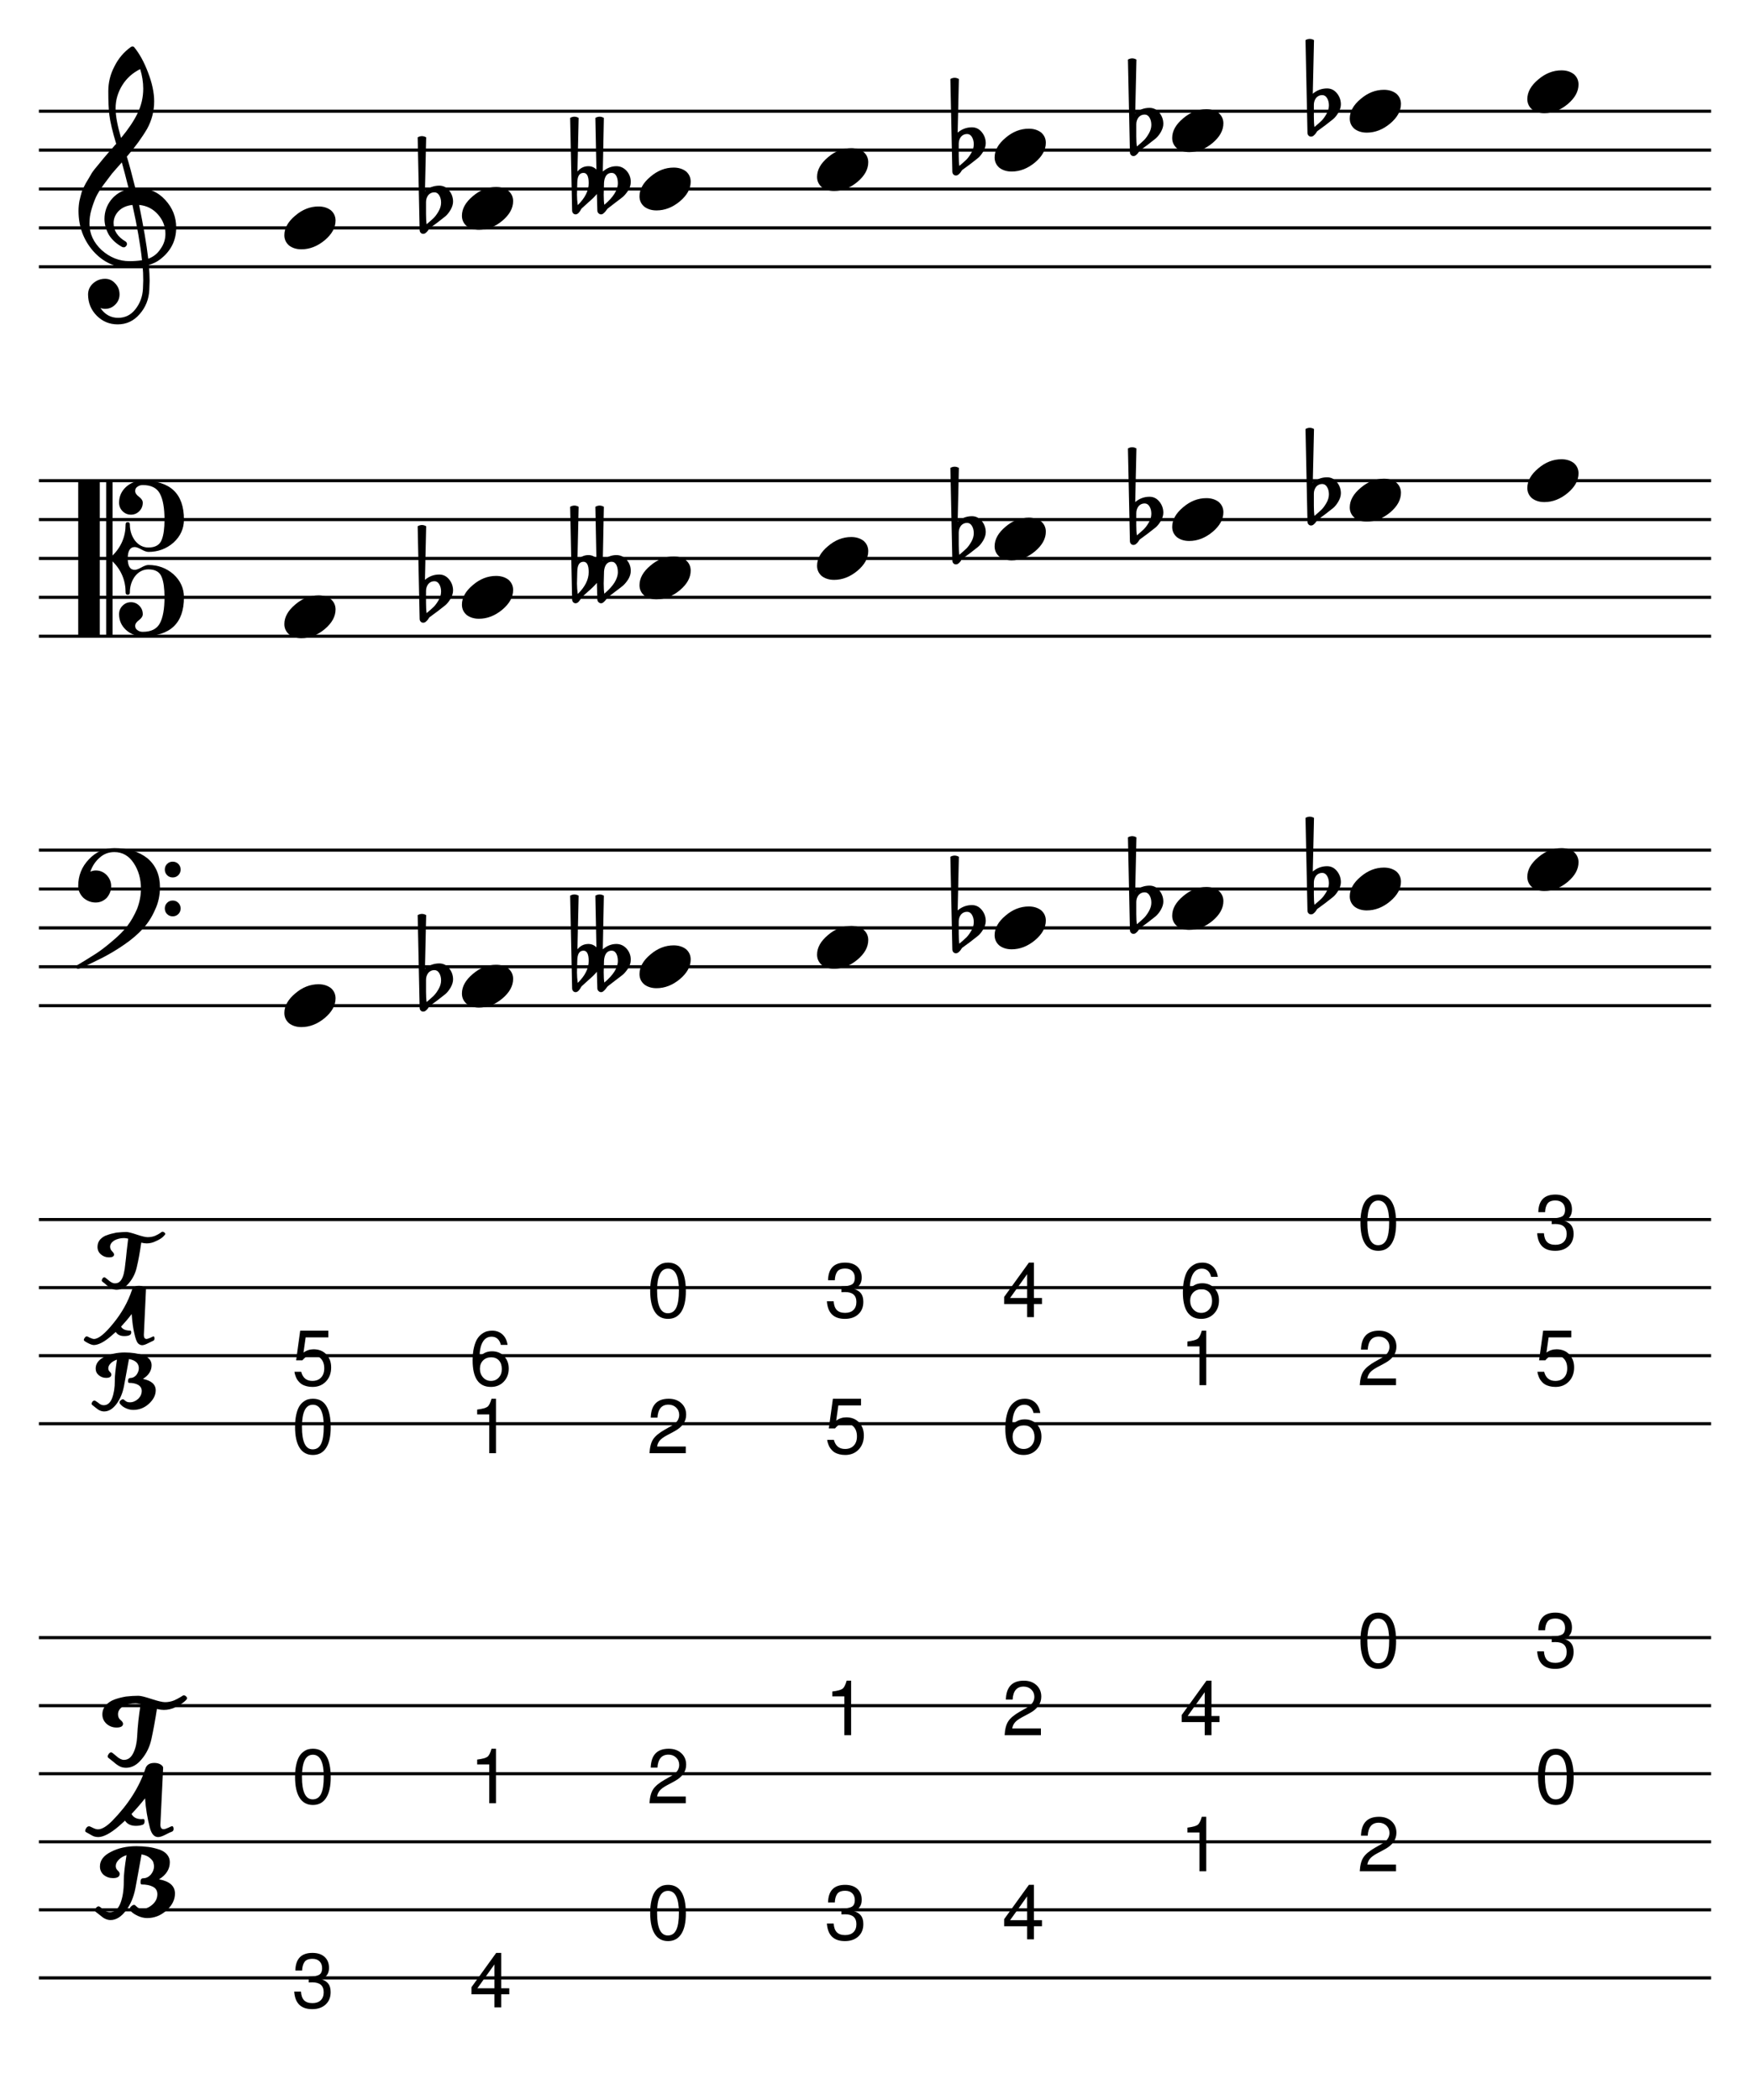 <?xml version="1.0" encoding="UTF-8" standalone="no"?>
<svg width="637.794px" height="765.353px" viewBox="0 0 637.794 765.353"
 xmlns="http://www.w3.org/2000/svg" xmlns:xlink="http://www.w3.org/1999/xlink" version="1.2" baseProfile="tiny">
<title>doubleharmonic (78)</title>
<desc>Generated by MuseScore 3.4.2</desc>
<polyline class="StaffLines" fill="none" stroke="#000000" stroke-width="1.13" stroke-linejoin="bevel" points="14.173,40.535 623.621,40.535"/>
<polyline class="StaffLines" fill="none" stroke="#000000" stroke-width="1.13" stroke-linejoin="bevel" points="14.173,54.709 623.621,54.709"/>
<polyline class="StaffLines" fill="none" stroke="#000000" stroke-width="1.13" stroke-linejoin="bevel" points="14.173,68.882 623.621,68.882"/>
<polyline class="StaffLines" fill="none" stroke="#000000" stroke-width="1.13" stroke-linejoin="bevel" points="14.173,83.055 623.621,83.055"/>
<polyline class="StaffLines" fill="none" stroke="#000000" stroke-width="1.13" stroke-linejoin="bevel" points="14.173,97.228 623.621,97.228"/>
<polyline class="StaffLines" fill="none" stroke="#000000" stroke-width="1.13" stroke-linejoin="bevel" points="14.173,175.181 623.621,175.181"/>
<polyline class="StaffLines" fill="none" stroke="#000000" stroke-width="1.13" stroke-linejoin="bevel" points="14.173,189.354 623.621,189.354"/>
<polyline class="StaffLines" fill="none" stroke="#000000" stroke-width="1.13" stroke-linejoin="bevel" points="14.173,203.528 623.621,203.528"/>
<polyline class="StaffLines" fill="none" stroke="#000000" stroke-width="1.13" stroke-linejoin="bevel" points="14.173,217.701 623.621,217.701"/>
<polyline class="StaffLines" fill="none" stroke="#000000" stroke-width="1.13" stroke-linejoin="bevel" points="14.173,231.874 623.621,231.874"/>
<polyline class="StaffLines" fill="none" stroke="#000000" stroke-width="1.13" stroke-linejoin="bevel" points="14.173,309.827 623.621,309.827"/>
<polyline class="StaffLines" fill="none" stroke="#000000" stroke-width="1.13" stroke-linejoin="bevel" points="14.173,324 623.621,324"/>
<polyline class="StaffLines" fill="none" stroke="#000000" stroke-width="1.13" stroke-linejoin="bevel" points="14.173,338.173 623.621,338.173"/>
<polyline class="StaffLines" fill="none" stroke="#000000" stroke-width="1.13" stroke-linejoin="bevel" points="14.173,352.346 623.621,352.346"/>
<polyline class="StaffLines" fill="none" stroke="#000000" stroke-width="1.13" stroke-linejoin="bevel" points="14.173,366.52 623.621,366.52"/>
<polyline class="StaffLines" fill="none" stroke="#000000" stroke-width="1.13" stroke-linejoin="bevel" points="14.173,444.472 623.621,444.472"/>
<polyline class="StaffLines" fill="none" stroke="#000000" stroke-width="1.13" stroke-linejoin="bevel" points="14.173,469.276 623.621,469.276"/>
<polyline class="StaffLines" fill="none" stroke="#000000" stroke-width="1.13" stroke-linejoin="bevel" points="14.173,494.079 623.621,494.079"/>
<polyline class="StaffLines" fill="none" stroke="#000000" stroke-width="1.13" stroke-linejoin="bevel" points="14.173,518.882 623.621,518.882"/>
<polyline class="StaffLines" fill="none" stroke="#000000" stroke-width="1.13" stroke-linejoin="bevel" points="14.173,596.835 623.621,596.835"/>
<polyline class="StaffLines" fill="none" stroke="#000000" stroke-width="1.13" stroke-linejoin="bevel" points="14.173,621.638 623.621,621.638"/>
<polyline class="StaffLines" fill="none" stroke="#000000" stroke-width="1.13" stroke-linejoin="bevel" points="14.173,646.441 623.621,646.441"/>
<polyline class="StaffLines" fill="none" stroke="#000000" stroke-width="1.13" stroke-linejoin="bevel" points="14.173,671.244 623.621,671.244"/>
<polyline class="StaffLines" fill="none" stroke="#000000" stroke-width="1.13" stroke-linejoin="bevel" points="14.173,696.047 623.621,696.047"/>
<polyline class="StaffLines" fill="none" stroke="#000000" stroke-width="1.13" stroke-linejoin="bevel" points="14.173,720.85 623.621,720.85"/>
<path class="Accidental" transform="matrix(0.567,0,0,0.567,152.664,359.433)" d="M4.594,-4.109 L4.594,3.609 C4.594,6.349 4.724,8.531 4.984,10.156 C7.13,8.333 8.661,6.969 9.578,6.062 C10.62,5.021 11.662,3.586 12.703,1.758 C13.745,-0.07 14.266,-1.896 14.266,-3.719 C14.266,-5.542 13.875,-7.104 13.094,-8.406 C12.312,-9.708 11.271,-10.359 9.969,-10.359 C8.406,-10.359 7.104,-9.771 6.062,-8.594 C5.083,-7.292 4.594,-5.797 4.594,-4.109 M0.484,13.766 L-0.781,-45.703 C0.135,-46.224 1.049,-46.484 1.961,-46.484 C2.872,-46.484 3.781,-46.224 4.688,-45.703 L3.906,-11.234 C6.573,-13.516 9.635,-14.656 13.094,-14.656 C15.625,-14.656 17.737,-13.615 19.43,-11.531 C21.122,-9.448 21.969,-7.068 21.969,-4.391 C21.969,-2.703 21.417,-0.911 20.312,0.984 C19.271,2.734 18.167,4.099 17,5.078 C16.344,5.599 14.682,6.901 12.016,8.984 C11.234,9.568 10.307,10.25 9.234,11.031 C8.161,11.812 7.495,12.302 7.234,12.5 C6.776,12.76 6.349,13.281 5.953,14.062 C5.505,14.719 4.984,15.271 4.391,15.719 C3.943,16.115 3.393,16.312 2.742,16.312 C2.091,16.312 1.568,16.083 1.172,15.625 C0.714,15.167 0.484,14.547 0.484,13.766"/>
<path class="Accidental" transform="matrix(0.567,0,0,0.567,208.232,352.346)" d="M21,-4.109 L20.797,3.609 C20.797,6.349 20.927,8.531 21.188,10.156 C26.99,5.271 29.891,0.646 29.891,-3.719 C29.891,-5.604 29.562,-7.167 28.906,-8.406 C28.188,-9.708 27.177,-10.359 25.875,-10.359 C24.385,-10.359 23.213,-9.771 22.359,-8.594 C21.578,-7.427 21.125,-5.932 21,-4.109 M16.703,13.766 L16.406,3.219 C14.979,4.917 13.156,6.708 10.938,8.594 C8.656,10.615 7.224,11.917 6.641,12.5 C6.38,12.76 6.057,13.281 5.672,14.062 C5.016,14.979 4.557,15.531 4.297,15.719 C3.776,16.115 3.255,16.312 2.734,16.312 C2.089,16.312 1.568,16.083 1.172,15.625 C0.714,15.167 0.484,14.547 0.484,13.766 L-0.781,-45.703 C0.135,-46.224 1.049,-46.484 1.961,-46.484 C2.872,-46.484 3.781,-46.224 4.688,-45.703 L3.906,-11.234 C5.792,-13.516 8.135,-14.656 10.938,-14.656 C12.958,-14.656 14.682,-13.938 16.109,-12.5 L15.438,-45.703 C16.344,-46.224 17.253,-46.484 18.164,-46.484 C19.076,-46.484 19.99,-46.224 20.906,-45.703 L20.219,-11.234 C22.885,-13.516 25.781,-14.656 28.906,-14.656 C31.51,-14.656 33.724,-13.646 35.547,-11.625 C37.307,-9.604 38.188,-7.229 38.188,-4.5 C38.188,-2.677 37.635,-0.849 36.531,0.984 C35.354,2.734 34.245,4.068 33.203,4.984 C32.099,5.891 30.406,7.193 28.125,8.891 C26.302,10.255 24.74,11.458 23.438,12.5 C23.24,12.635 22.849,13.125 22.266,13.969 C21.807,14.615 21.287,15.167 20.703,15.625 C20.245,16.083 19.693,16.312 19.047,16.312 C18.463,16.312 17.912,16.052 17.391,15.531 C16.932,15.073 16.703,14.484 16.703,13.766 M3.609,3.609 C3.609,5.828 3.776,8.078 4.109,10.359 C8.797,5.797 11.141,1.104 11.141,-3.719 C11.141,-8.146 10.031,-10.359 7.812,-10.359 C5.208,-10.359 3.875,-8.276 3.812,-4.109 L3.609,3.609 "/>
<path class="Accidental" transform="matrix(0.567,0,0,0.567,346.807,338.173)" d="M4.594,-4.109 L4.594,3.609 C4.594,6.349 4.724,8.531 4.984,10.156 C7.13,8.333 8.661,6.969 9.578,6.062 C10.62,5.021 11.662,3.586 12.703,1.758 C13.745,-0.07 14.266,-1.896 14.266,-3.719 C14.266,-5.542 13.875,-7.104 13.094,-8.406 C12.312,-9.708 11.271,-10.359 9.969,-10.359 C8.406,-10.359 7.104,-9.771 6.062,-8.594 C5.083,-7.292 4.594,-5.797 4.594,-4.109 M0.484,13.766 L-0.781,-45.703 C0.135,-46.224 1.049,-46.484 1.961,-46.484 C2.872,-46.484 3.781,-46.224 4.688,-45.703 L3.906,-11.234 C6.573,-13.516 9.635,-14.656 13.094,-14.656 C15.625,-14.656 17.737,-13.615 19.43,-11.531 C21.122,-9.448 21.969,-7.068 21.969,-4.391 C21.969,-2.703 21.417,-0.911 20.312,0.984 C19.271,2.734 18.167,4.099 17,5.078 C16.344,5.599 14.682,6.901 12.016,8.984 C11.234,9.568 10.307,10.25 9.234,11.031 C8.161,11.812 7.495,12.302 7.234,12.5 C6.776,12.76 6.349,13.281 5.953,14.062 C5.505,14.719 4.984,15.271 4.391,15.719 C3.943,16.115 3.393,16.312 2.742,16.312 C2.091,16.312 1.568,16.083 1.172,15.625 C0.714,15.167 0.484,14.547 0.484,13.766"/>
<path class="Accidental" transform="matrix(0.567,0,0,0.567,411.522,331.087)" d="M4.594,-4.109 L4.594,3.609 C4.594,6.349 4.724,8.531 4.984,10.156 C7.13,8.333 8.661,6.969 9.578,6.062 C10.62,5.021 11.662,3.586 12.703,1.758 C13.745,-0.07 14.266,-1.896 14.266,-3.719 C14.266,-5.542 13.875,-7.104 13.094,-8.406 C12.312,-9.708 11.271,-10.359 9.969,-10.359 C8.406,-10.359 7.104,-9.771 6.062,-8.594 C5.083,-7.292 4.594,-5.797 4.594,-4.109 M0.484,13.766 L-0.781,-45.703 C0.135,-46.224 1.049,-46.484 1.961,-46.484 C2.872,-46.484 3.781,-46.224 4.688,-45.703 L3.906,-11.234 C6.573,-13.516 9.635,-14.656 13.094,-14.656 C15.625,-14.656 17.737,-13.615 19.43,-11.531 C21.122,-9.448 21.969,-7.068 21.969,-4.391 C21.969,-2.703 21.417,-0.911 20.312,0.984 C19.271,2.734 18.167,4.099 17,5.078 C16.344,5.599 14.682,6.901 12.016,8.984 C11.234,9.568 10.307,10.25 9.234,11.031 C8.161,11.812 7.495,12.302 7.234,12.5 C6.776,12.76 6.349,13.281 5.953,14.062 C5.505,14.719 4.984,15.271 4.391,15.719 C3.943,16.115 3.393,16.312 2.742,16.312 C2.091,16.312 1.568,16.083 1.172,15.625 C0.714,15.167 0.484,14.547 0.484,13.766"/>
<path class="Accidental" transform="matrix(0.567,0,0,0.567,476.236,324)" d="M4.594,-4.109 L4.594,3.609 C4.594,6.349 4.724,8.531 4.984,10.156 C7.13,8.333 8.661,6.969 9.578,6.062 C10.62,5.021 11.662,3.586 12.703,1.758 C13.745,-0.07 14.266,-1.896 14.266,-3.719 C14.266,-5.542 13.875,-7.104 13.094,-8.406 C12.312,-9.708 11.271,-10.359 9.969,-10.359 C8.406,-10.359 7.104,-9.771 6.062,-8.594 C5.083,-7.292 4.594,-5.797 4.594,-4.109 M0.484,13.766 L-0.781,-45.703 C0.135,-46.224 1.049,-46.484 1.961,-46.484 C2.872,-46.484 3.781,-46.224 4.688,-45.703 L3.906,-11.234 C6.573,-13.516 9.635,-14.656 13.094,-14.656 C15.625,-14.656 17.737,-13.615 19.43,-11.531 C21.122,-9.448 21.969,-7.068 21.969,-4.391 C21.969,-2.703 21.417,-0.911 20.312,0.984 C19.271,2.734 18.167,4.099 17,5.078 C16.344,5.599 14.682,6.901 12.016,8.984 C11.234,9.568 10.307,10.25 9.234,11.031 C8.161,11.812 7.495,12.302 7.234,12.5 C6.776,12.76 6.349,13.281 5.953,14.062 C5.505,14.719 4.984,15.271 4.391,15.719 C3.943,16.115 3.393,16.312 2.742,16.312 C2.091,16.312 1.568,16.083 1.172,15.625 C0.714,15.167 0.484,14.547 0.484,13.766"/>
<path class="Accidental" transform="matrix(0.567,0,0,0.567,152.664,217.701)" d="M4.594,-4.109 L4.594,3.609 C4.594,6.349 4.724,8.531 4.984,10.156 C7.13,8.333 8.661,6.969 9.578,6.062 C10.62,5.021 11.662,3.586 12.703,1.758 C13.745,-0.07 14.266,-1.896 14.266,-3.719 C14.266,-5.542 13.875,-7.104 13.094,-8.406 C12.312,-9.708 11.271,-10.359 9.969,-10.359 C8.406,-10.359 7.104,-9.771 6.062,-8.594 C5.083,-7.292 4.594,-5.797 4.594,-4.109 M0.484,13.766 L-0.781,-45.703 C0.135,-46.224 1.049,-46.484 1.961,-46.484 C2.872,-46.484 3.781,-46.224 4.688,-45.703 L3.906,-11.234 C6.573,-13.516 9.635,-14.656 13.094,-14.656 C15.625,-14.656 17.737,-13.615 19.43,-11.531 C21.122,-9.448 21.969,-7.068 21.969,-4.391 C21.969,-2.703 21.417,-0.911 20.312,0.984 C19.271,2.734 18.167,4.099 17,5.078 C16.344,5.599 14.682,6.901 12.016,8.984 C11.234,9.568 10.307,10.25 9.234,11.031 C8.161,11.812 7.495,12.302 7.234,12.5 C6.776,12.76 6.349,13.281 5.953,14.062 C5.505,14.719 4.984,15.271 4.391,15.719 C3.943,16.115 3.393,16.312 2.742,16.312 C2.091,16.312 1.568,16.083 1.172,15.625 C0.714,15.167 0.484,14.547 0.484,13.766"/>
<path class="Accidental" transform="matrix(0.567,0,0,0.567,208.232,210.614)" d="M21,-4.109 L20.797,3.609 C20.797,6.349 20.927,8.531 21.188,10.156 C26.99,5.271 29.891,0.646 29.891,-3.719 C29.891,-5.604 29.562,-7.167 28.906,-8.406 C28.188,-9.708 27.177,-10.359 25.875,-10.359 C24.385,-10.359 23.213,-9.771 22.359,-8.594 C21.578,-7.427 21.125,-5.932 21,-4.109 M16.703,13.766 L16.406,3.219 C14.979,4.917 13.156,6.708 10.938,8.594 C8.656,10.615 7.224,11.917 6.641,12.5 C6.38,12.76 6.057,13.281 5.672,14.062 C5.016,14.979 4.557,15.531 4.297,15.719 C3.776,16.115 3.255,16.312 2.734,16.312 C2.089,16.312 1.568,16.083 1.172,15.625 C0.714,15.167 0.484,14.547 0.484,13.766 L-0.781,-45.703 C0.135,-46.224 1.049,-46.484 1.961,-46.484 C2.872,-46.484 3.781,-46.224 4.688,-45.703 L3.906,-11.234 C5.792,-13.516 8.135,-14.656 10.938,-14.656 C12.958,-14.656 14.682,-13.938 16.109,-12.5 L15.438,-45.703 C16.344,-46.224 17.253,-46.484 18.164,-46.484 C19.076,-46.484 19.99,-46.224 20.906,-45.703 L20.219,-11.234 C22.885,-13.516 25.781,-14.656 28.906,-14.656 C31.51,-14.656 33.724,-13.646 35.547,-11.625 C37.307,-9.604 38.188,-7.229 38.188,-4.5 C38.188,-2.677 37.635,-0.849 36.531,0.984 C35.354,2.734 34.245,4.068 33.203,4.984 C32.099,5.891 30.406,7.193 28.125,8.891 C26.302,10.255 24.74,11.458 23.438,12.5 C23.24,12.635 22.849,13.125 22.266,13.969 C21.807,14.615 21.287,15.167 20.703,15.625 C20.245,16.083 19.693,16.312 19.047,16.312 C18.463,16.312 17.912,16.052 17.391,15.531 C16.932,15.073 16.703,14.484 16.703,13.766 M3.609,3.609 C3.609,5.828 3.776,8.078 4.109,10.359 C8.797,5.797 11.141,1.104 11.141,-3.719 C11.141,-8.146 10.031,-10.359 7.812,-10.359 C5.208,-10.359 3.875,-8.276 3.812,-4.109 L3.609,3.609 "/>
<path class="Accidental" transform="matrix(0.567,0,0,0.567,346.807,196.441)" d="M4.594,-4.109 L4.594,3.609 C4.594,6.349 4.724,8.531 4.984,10.156 C7.13,8.333 8.661,6.969 9.578,6.062 C10.62,5.021 11.662,3.586 12.703,1.758 C13.745,-0.07 14.266,-1.896 14.266,-3.719 C14.266,-5.542 13.875,-7.104 13.094,-8.406 C12.312,-9.708 11.271,-10.359 9.969,-10.359 C8.406,-10.359 7.104,-9.771 6.062,-8.594 C5.083,-7.292 4.594,-5.797 4.594,-4.109 M0.484,13.766 L-0.781,-45.703 C0.135,-46.224 1.049,-46.484 1.961,-46.484 C2.872,-46.484 3.781,-46.224 4.688,-45.703 L3.906,-11.234 C6.573,-13.516 9.635,-14.656 13.094,-14.656 C15.625,-14.656 17.737,-13.615 19.43,-11.531 C21.122,-9.448 21.969,-7.068 21.969,-4.391 C21.969,-2.703 21.417,-0.911 20.312,0.984 C19.271,2.734 18.167,4.099 17,5.078 C16.344,5.599 14.682,6.901 12.016,8.984 C11.234,9.568 10.307,10.25 9.234,11.031 C8.161,11.812 7.495,12.302 7.234,12.5 C6.776,12.76 6.349,13.281 5.953,14.062 C5.505,14.719 4.984,15.271 4.391,15.719 C3.943,16.115 3.393,16.312 2.742,16.312 C2.091,16.312 1.568,16.083 1.172,15.625 C0.714,15.167 0.484,14.547 0.484,13.766"/>
<path class="Accidental" transform="matrix(0.567,0,0,0.567,411.522,189.354)" d="M4.594,-4.109 L4.594,3.609 C4.594,6.349 4.724,8.531 4.984,10.156 C7.13,8.333 8.661,6.969 9.578,6.062 C10.62,5.021 11.662,3.586 12.703,1.758 C13.745,-0.07 14.266,-1.896 14.266,-3.719 C14.266,-5.542 13.875,-7.104 13.094,-8.406 C12.312,-9.708 11.271,-10.359 9.969,-10.359 C8.406,-10.359 7.104,-9.771 6.062,-8.594 C5.083,-7.292 4.594,-5.797 4.594,-4.109 M0.484,13.766 L-0.781,-45.703 C0.135,-46.224 1.049,-46.484 1.961,-46.484 C2.872,-46.484 3.781,-46.224 4.688,-45.703 L3.906,-11.234 C6.573,-13.516 9.635,-14.656 13.094,-14.656 C15.625,-14.656 17.737,-13.615 19.43,-11.531 C21.122,-9.448 21.969,-7.068 21.969,-4.391 C21.969,-2.703 21.417,-0.911 20.312,0.984 C19.271,2.734 18.167,4.099 17,5.078 C16.344,5.599 14.682,6.901 12.016,8.984 C11.234,9.568 10.307,10.25 9.234,11.031 C8.161,11.812 7.495,12.302 7.234,12.5 C6.776,12.76 6.349,13.281 5.953,14.062 C5.505,14.719 4.984,15.271 4.391,15.719 C3.943,16.115 3.393,16.312 2.742,16.312 C2.091,16.312 1.568,16.083 1.172,15.625 C0.714,15.167 0.484,14.547 0.484,13.766"/>
<path class="Accidental" transform="matrix(0.567,0,0,0.567,476.236,182.268)" d="M4.594,-4.109 L4.594,3.609 C4.594,6.349 4.724,8.531 4.984,10.156 C7.13,8.333 8.661,6.969 9.578,6.062 C10.62,5.021 11.662,3.586 12.703,1.758 C13.745,-0.07 14.266,-1.896 14.266,-3.719 C14.266,-5.542 13.875,-7.104 13.094,-8.406 C12.312,-9.708 11.271,-10.359 9.969,-10.359 C8.406,-10.359 7.104,-9.771 6.062,-8.594 C5.083,-7.292 4.594,-5.797 4.594,-4.109 M0.484,13.766 L-0.781,-45.703 C0.135,-46.224 1.049,-46.484 1.961,-46.484 C2.872,-46.484 3.781,-46.224 4.688,-45.703 L3.906,-11.234 C6.573,-13.516 9.635,-14.656 13.094,-14.656 C15.625,-14.656 17.737,-13.615 19.43,-11.531 C21.122,-9.448 21.969,-7.068 21.969,-4.391 C21.969,-2.703 21.417,-0.911 20.312,0.984 C19.271,2.734 18.167,4.099 17,5.078 C16.344,5.599 14.682,6.901 12.016,8.984 C11.234,9.568 10.307,10.25 9.234,11.031 C8.161,11.812 7.495,12.302 7.234,12.5 C6.776,12.76 6.349,13.281 5.953,14.062 C5.505,14.719 4.984,15.271 4.391,15.719 C3.943,16.115 3.393,16.312 2.742,16.312 C2.091,16.312 1.568,16.083 1.172,15.625 C0.714,15.167 0.484,14.547 0.484,13.766"/>
<path class="Accidental" transform="matrix(0.567,0,0,0.567,152.664,75.969)" d="M4.594,-4.109 L4.594,3.609 C4.594,6.349 4.724,8.531 4.984,10.156 C7.13,8.333 8.661,6.969 9.578,6.062 C10.62,5.021 11.662,3.586 12.703,1.758 C13.745,-0.07 14.266,-1.896 14.266,-3.719 C14.266,-5.542 13.875,-7.104 13.094,-8.406 C12.312,-9.708 11.271,-10.359 9.969,-10.359 C8.406,-10.359 7.104,-9.771 6.062,-8.594 C5.083,-7.292 4.594,-5.797 4.594,-4.109 M0.484,13.766 L-0.781,-45.703 C0.135,-46.224 1.049,-46.484 1.961,-46.484 C2.872,-46.484 3.781,-46.224 4.688,-45.703 L3.906,-11.234 C6.573,-13.516 9.635,-14.656 13.094,-14.656 C15.625,-14.656 17.737,-13.615 19.43,-11.531 C21.122,-9.448 21.969,-7.068 21.969,-4.391 C21.969,-2.703 21.417,-0.911 20.312,0.984 C19.271,2.734 18.167,4.099 17,5.078 C16.344,5.599 14.682,6.901 12.016,8.984 C11.234,9.568 10.307,10.25 9.234,11.031 C8.161,11.812 7.495,12.302 7.234,12.5 C6.776,12.76 6.349,13.281 5.953,14.062 C5.505,14.719 4.984,15.271 4.391,15.719 C3.943,16.115 3.393,16.312 2.742,16.312 C2.091,16.312 1.568,16.083 1.172,15.625 C0.714,15.167 0.484,14.547 0.484,13.766"/>
<path class="Accidental" transform="matrix(0.567,0,0,0.567,208.232,68.882)" d="M21,-4.109 L20.797,3.609 C20.797,6.349 20.927,8.531 21.188,10.156 C26.99,5.271 29.891,0.646 29.891,-3.719 C29.891,-5.604 29.562,-7.167 28.906,-8.406 C28.188,-9.708 27.177,-10.359 25.875,-10.359 C24.385,-10.359 23.213,-9.771 22.359,-8.594 C21.578,-7.427 21.125,-5.932 21,-4.109 M16.703,13.766 L16.406,3.219 C14.979,4.917 13.156,6.708 10.938,8.594 C8.656,10.615 7.224,11.917 6.641,12.5 C6.38,12.76 6.057,13.281 5.672,14.062 C5.016,14.979 4.557,15.531 4.297,15.719 C3.776,16.115 3.255,16.312 2.734,16.312 C2.089,16.312 1.568,16.083 1.172,15.625 C0.714,15.167 0.484,14.547 0.484,13.766 L-0.781,-45.703 C0.135,-46.224 1.049,-46.484 1.961,-46.484 C2.872,-46.484 3.781,-46.224 4.688,-45.703 L3.906,-11.234 C5.792,-13.516 8.135,-14.656 10.938,-14.656 C12.958,-14.656 14.682,-13.938 16.109,-12.5 L15.438,-45.703 C16.344,-46.224 17.253,-46.484 18.164,-46.484 C19.076,-46.484 19.99,-46.224 20.906,-45.703 L20.219,-11.234 C22.885,-13.516 25.781,-14.656 28.906,-14.656 C31.51,-14.656 33.724,-13.646 35.547,-11.625 C37.307,-9.604 38.188,-7.229 38.188,-4.5 C38.188,-2.677 37.635,-0.849 36.531,0.984 C35.354,2.734 34.245,4.068 33.203,4.984 C32.099,5.891 30.406,7.193 28.125,8.891 C26.302,10.255 24.74,11.458 23.438,12.5 C23.24,12.635 22.849,13.125 22.266,13.969 C21.807,14.615 21.287,15.167 20.703,15.625 C20.245,16.083 19.693,16.312 19.047,16.312 C18.463,16.312 17.912,16.052 17.391,15.531 C16.932,15.073 16.703,14.484 16.703,13.766 M3.609,3.609 C3.609,5.828 3.776,8.078 4.109,10.359 C8.797,5.797 11.141,1.104 11.141,-3.719 C11.141,-8.146 10.031,-10.359 7.812,-10.359 C5.208,-10.359 3.875,-8.276 3.812,-4.109 L3.609,3.609 "/>
<path class="Accidental" transform="matrix(0.567,0,0,0.567,346.807,54.709)" d="M4.594,-4.109 L4.594,3.609 C4.594,6.349 4.724,8.531 4.984,10.156 C7.13,8.333 8.661,6.969 9.578,6.062 C10.62,5.021 11.662,3.586 12.703,1.758 C13.745,-0.07 14.266,-1.896 14.266,-3.719 C14.266,-5.542 13.875,-7.104 13.094,-8.406 C12.312,-9.708 11.271,-10.359 9.969,-10.359 C8.406,-10.359 7.104,-9.771 6.062,-8.594 C5.083,-7.292 4.594,-5.797 4.594,-4.109 M0.484,13.766 L-0.781,-45.703 C0.135,-46.224 1.049,-46.484 1.961,-46.484 C2.872,-46.484 3.781,-46.224 4.688,-45.703 L3.906,-11.234 C6.573,-13.516 9.635,-14.656 13.094,-14.656 C15.625,-14.656 17.737,-13.615 19.43,-11.531 C21.122,-9.448 21.969,-7.068 21.969,-4.391 C21.969,-2.703 21.417,-0.911 20.312,0.984 C19.271,2.734 18.167,4.099 17,5.078 C16.344,5.599 14.682,6.901 12.016,8.984 C11.234,9.568 10.307,10.25 9.234,11.031 C8.161,11.812 7.495,12.302 7.234,12.5 C6.776,12.76 6.349,13.281 5.953,14.062 C5.505,14.719 4.984,15.271 4.391,15.719 C3.943,16.115 3.393,16.312 2.742,16.312 C2.091,16.312 1.568,16.083 1.172,15.625 C0.714,15.167 0.484,14.547 0.484,13.766"/>
<path class="Accidental" transform="matrix(0.567,0,0,0.567,411.522,47.622)" d="M4.594,-4.109 L4.594,3.609 C4.594,6.349 4.724,8.531 4.984,10.156 C7.13,8.333 8.661,6.969 9.578,6.062 C10.62,5.021 11.662,3.586 12.703,1.758 C13.745,-0.07 14.266,-1.896 14.266,-3.719 C14.266,-5.542 13.875,-7.104 13.094,-8.406 C12.312,-9.708 11.271,-10.359 9.969,-10.359 C8.406,-10.359 7.104,-9.771 6.062,-8.594 C5.083,-7.292 4.594,-5.797 4.594,-4.109 M0.484,13.766 L-0.781,-45.703 C0.135,-46.224 1.049,-46.484 1.961,-46.484 C2.872,-46.484 3.781,-46.224 4.688,-45.703 L3.906,-11.234 C6.573,-13.516 9.635,-14.656 13.094,-14.656 C15.625,-14.656 17.737,-13.615 19.43,-11.531 C21.122,-9.448 21.969,-7.068 21.969,-4.391 C21.969,-2.703 21.417,-0.911 20.312,0.984 C19.271,2.734 18.167,4.099 17,5.078 C16.344,5.599 14.682,6.901 12.016,8.984 C11.234,9.568 10.307,10.25 9.234,11.031 C8.161,11.812 7.495,12.302 7.234,12.5 C6.776,12.76 6.349,13.281 5.953,14.062 C5.505,14.719 4.984,15.271 4.391,15.719 C3.943,16.115 3.393,16.312 2.742,16.312 C2.091,16.312 1.568,16.083 1.172,15.625 C0.714,15.167 0.484,14.547 0.484,13.766"/>
<path class="Accidental" transform="matrix(0.567,0,0,0.567,476.236,40.535)" d="M4.594,-4.109 L4.594,3.609 C4.594,6.349 4.724,8.531 4.984,10.156 C7.13,8.333 8.661,6.969 9.578,6.062 C10.62,5.021 11.662,3.586 12.703,1.758 C13.745,-0.07 14.266,-1.896 14.266,-3.719 C14.266,-5.542 13.875,-7.104 13.094,-8.406 C12.312,-9.708 11.271,-10.359 9.969,-10.359 C8.406,-10.359 7.104,-9.771 6.062,-8.594 C5.083,-7.292 4.594,-5.797 4.594,-4.109 M0.484,13.766 L-0.781,-45.703 C0.135,-46.224 1.049,-46.484 1.961,-46.484 C2.872,-46.484 3.781,-46.224 4.688,-45.703 L3.906,-11.234 C6.573,-13.516 9.635,-14.656 13.094,-14.656 C15.625,-14.656 17.737,-13.615 19.43,-11.531 C21.122,-9.448 21.969,-7.068 21.969,-4.391 C21.969,-2.703 21.417,-0.911 20.312,0.984 C19.271,2.734 18.167,4.099 17,5.078 C16.344,5.599 14.682,6.901 12.016,8.984 C11.234,9.568 10.307,10.25 9.234,11.031 C8.161,11.812 7.495,12.302 7.234,12.5 C6.776,12.76 6.349,13.281 5.953,14.062 C5.505,14.719 4.984,15.271 4.391,15.719 C3.943,16.115 3.393,16.312 2.742,16.312 C2.091,16.312 1.568,16.083 1.172,15.625 C0.714,15.167 0.484,14.547 0.484,13.766"/>
<path class="Note" fill="#ffffff" fill-opacity="0.0" fill-rule="evenodd" d="M104.913,708.449 L123.622,708.449 L123.622,733.252 L104.913,733.252 L104.913,708.449 "/>
<path class="Note" d="M113.893,713.897 C112.476,713.897 111.502,714.285 110.971,715.061 C110.44,715.837 110.153,716.871 110.111,718.163 L107.643,718.163 C107.736,713.882 109.809,711.741 113.861,711.741 C115.747,711.741 117.226,712.228 118.299,713.202 C119.372,714.176 119.908,715.512 119.908,717.21 C119.908,719.22 118.986,720.59 117.143,721.319 C118.33,721.736 119.187,722.311 119.713,723.046 C120.239,723.78 120.502,724.783 120.502,726.054 C120.502,727.939 119.89,729.442 118.666,730.561 C117.442,731.681 115.815,732.241 113.783,732.241 C109.71,732.241 107.523,730.106 107.221,725.835 L109.69,725.835 C109.783,727.272 110.166,728.335 110.838,729.022 C111.51,729.71 112.518,730.054 113.861,730.054 C115.153,730.054 116.161,729.705 116.885,729.007 C117.609,728.309 117.971,727.335 117.971,726.085 C117.971,723.679 116.601,722.475 113.861,722.475 L112.83,722.507 L112.518,722.507 L112.518,720.397 C114.289,720.366 115.544,720.145 116.283,719.733 C117.023,719.322 117.393,718.507 117.393,717.288 C117.393,716.246 117.08,715.421 116.455,714.811 C115.83,714.202 114.976,713.897 113.893,713.897"/>
<path class="Note" fill="#ffffff" fill-opacity="0.0" fill-rule="evenodd" d="M104.913,634.039 L123.622,634.039 L123.622,658.843 L104.913,658.843 L104.913,634.039 "/>
<path class="Note" d="M107.533,647.582 C107.533,645.925 107.674,644.462 107.955,643.191 C108.236,641.92 108.591,640.925 109.018,640.207 C109.445,639.488 109.958,638.904 110.557,638.457 C111.156,638.009 111.731,637.709 112.283,637.558 C112.835,637.407 113.419,637.332 114.033,637.332 C118.367,637.332 120.533,640.806 120.533,647.753 C120.533,651.024 119.976,653.522 118.861,655.246 C117.747,656.97 116.138,657.832 114.033,657.832 C111.908,657.832 110.294,656.959 109.19,655.214 C108.085,653.47 107.533,650.925 107.533,647.582 M118.002,647.535 C118.002,642.191 116.677,639.519 114.026,639.519 C111.374,639.519 110.049,642.217 110.049,647.613 C110.049,653.061 111.356,655.785 113.971,655.785 C115.356,655.785 116.374,655.113 117.026,653.769 C117.677,652.425 118.002,650.347 118.002,647.535"/>
<path class="Note" fill="#ffffff" fill-opacity="0.0" fill-rule="evenodd" d="M169.627,708.449 L188.336,708.449 L188.336,733.252 L169.627,733.252 L169.627,708.449 "/>
<path class="Note" d="M180.201,726.835 L171.826,726.835 L171.826,724.241 L180.842,711.741 L182.67,711.741 L182.67,724.632 L185.607,724.632 L185.607,726.835 L182.67,726.835 L182.67,731.6 L180.201,731.6 L180.201,726.835 M180.201,724.632 L180.201,715.944 L173.982,724.632 L180.201,724.632 "/>
<path class="Note" fill="#ffffff" fill-opacity="0.0" fill-rule="evenodd" d="M169.627,634.039 L188.336,634.039 L188.336,658.843 L169.627,658.843 L169.627,634.039 "/>
<path class="Note" d="M178.295,643.05 L173.904,643.05 L173.904,641.285 C175.81,641.045 177.053,640.709 177.631,640.277 C178.209,639.845 178.711,638.863 179.138,637.332 L180.763,637.332 L180.763,657.191 L178.295,657.191 L178.295,643.05 "/>
<path class="Note" fill="#ffffff" fill-opacity="0.0" fill-rule="evenodd" d="M234.342,683.646 L253.051,683.646 L253.051,708.449 L234.342,708.449 L234.342,683.646 "/>
<path class="Note" d="M236.962,697.188 C236.962,695.532 237.103,694.068 237.384,692.797 C237.665,691.526 238.02,690.532 238.447,689.813 C238.874,689.094 239.387,688.511 239.986,688.063 C240.585,687.615 241.16,687.315 241.712,687.164 C242.264,687.013 242.848,686.938 243.462,686.938 C247.796,686.938 249.962,690.412 249.962,697.36 C249.962,700.631 249.405,703.128 248.29,704.852 C247.176,706.576 245.566,707.438 243.462,707.438 C241.337,707.438 239.723,706.565 238.619,704.821 C237.514,703.076 236.962,700.532 236.962,697.188 M247.431,697.141 C247.431,691.797 246.106,689.125 243.454,689.125 C240.803,689.125 239.478,691.823 239.478,697.219 C239.478,702.667 240.785,705.391 243.4,705.391 C244.785,705.391 245.803,704.719 246.454,703.375 C247.106,702.032 247.431,699.954 247.431,697.141"/>
<path class="Note" fill="#ffffff" fill-opacity="0.0" fill-rule="evenodd" d="M234.342,634.039 L253.051,634.039 L253.051,658.843 L234.342,658.843 L234.342,634.039 "/>
<path class="Note" d="M237.165,644.222 C237.29,639.628 239.473,637.332 243.712,637.332 C245.598,637.332 247.129,637.873 248.306,638.957 C249.483,640.04 250.072,641.441 250.072,643.16 C250.072,645.628 248.671,647.628 245.869,649.16 L243.072,650.66 C241.853,651.316 240.983,651.951 240.462,652.566 C239.941,653.181 239.613,653.91 239.478,654.753 L249.931,654.753 L249.931,657.191 L236.712,657.191 C236.827,655.003 237.267,653.319 238.033,652.136 C238.798,650.954 240.218,649.774 242.29,648.597 L244.853,647.144 C246.645,646.113 247.54,644.806 247.54,643.222 C247.54,642.16 247.168,641.272 246.423,640.558 C245.678,639.845 244.749,639.488 243.634,639.488 C241.145,639.488 239.806,641.066 239.619,644.222 L237.165,644.222 "/>
<path class="Note" fill="#ffffff" fill-opacity="0.0" fill-rule="evenodd" d="M299.056,683.646 L317.765,683.646 L317.765,708.449 L299.056,708.449 L299.056,683.646 "/>
<path class="Note" d="M308.036,689.094 C306.619,689.094 305.646,689.482 305.114,690.258 C304.583,691.034 304.297,692.068 304.255,693.36 L301.786,693.36 C301.88,689.079 303.953,686.938 308.005,686.938 C309.89,686.938 311.369,687.425 312.442,688.399 C313.515,689.373 314.052,690.709 314.052,692.407 C314.052,694.417 313.13,695.787 311.286,696.516 C312.474,696.933 313.33,697.508 313.856,698.243 C314.383,698.977 314.646,699.98 314.646,701.25 C314.646,703.136 314.034,704.638 312.81,705.758 C311.586,706.878 309.958,707.438 307.927,707.438 C303.854,707.438 301.666,705.302 301.364,701.032 L303.833,701.032 C303.927,702.469 304.31,703.532 304.981,704.219 C305.653,704.907 306.661,705.25 308.005,705.25 C309.297,705.25 310.304,704.901 311.028,704.204 C311.752,703.506 312.114,702.532 312.114,701.282 C312.114,698.875 310.744,697.672 308.005,697.672 L306.974,697.704 L306.661,697.704 L306.661,695.594 C308.432,695.563 309.687,695.342 310.427,694.93 C311.166,694.519 311.536,693.704 311.536,692.485 C311.536,691.443 311.224,690.618 310.599,690.008 C309.974,689.399 309.119,689.094 308.036,689.094"/>
<path class="Note" fill="#ffffff" fill-opacity="0.0" fill-rule="evenodd" d="M299.056,609.236 L317.765,609.236 L317.765,634.039 L299.056,634.039 L299.056,609.236 "/>
<path class="Note" d="M307.724,618.247 L303.333,618.247 L303.333,616.482 C305.239,616.242 306.481,615.906 307.06,615.474 C307.638,615.041 308.14,614.06 308.567,612.528 L310.192,612.528 L310.192,632.388 L307.724,632.388 L307.724,618.247 "/>
<path class="Note" fill="#ffffff" fill-opacity="0.0" fill-rule="evenodd" d="M363.771,683.646 L382.479,683.646 L382.479,708.449 L363.771,708.449 L363.771,683.646 "/>
<path class="Note" d="M374.344,702.032 L365.969,702.032 L365.969,699.438 L374.985,686.938 L376.813,686.938 L376.813,699.829 L379.751,699.829 L379.751,702.032 L376.813,702.032 L376.813,706.797 L374.344,706.797 L374.344,702.032 M374.344,699.829 L374.344,691.141 L368.126,699.829 L374.344,699.829 "/>
<path class="Note" fill="#ffffff" fill-opacity="0.0" fill-rule="evenodd" d="M363.771,609.236 L382.479,609.236 L382.479,634.039 L363.771,634.039 L363.771,609.236 "/>
<path class="Note" d="M366.594,619.419 C366.719,614.825 368.902,612.528 373.141,612.528 C375.027,612.528 376.558,613.07 377.735,614.153 C378.912,615.237 379.501,616.638 379.501,618.357 C379.501,620.825 378.1,622.825 375.298,624.357 L372.501,625.857 C371.282,626.513 370.412,627.148 369.891,627.763 C369.37,628.377 369.042,629.107 368.907,629.95 L379.36,629.95 L379.36,632.388 L366.141,632.388 C366.256,630.2 366.696,628.515 367.462,627.333 C368.227,626.151 369.646,624.971 371.719,623.794 L374.282,622.341 C376.074,621.31 376.969,620.002 376.969,618.419 C376.969,617.357 376.597,616.469 375.852,615.755 C375.107,615.041 374.178,614.685 373.063,614.685 C370.574,614.685 369.235,616.263 369.048,619.419 L366.594,619.419 "/>
<path class="Note" fill="#ffffff" fill-opacity="0.0" fill-rule="evenodd" d="M428.485,658.843 L447.194,658.843 L447.194,683.646 L428.485,683.646 L428.485,658.843 "/>
<path class="Note" d="M437.153,667.853 L432.762,667.853 L432.762,666.088 C434.668,665.848 435.91,665.512 436.489,665.08 C437.067,664.648 437.569,663.666 437.996,662.135 L439.621,662.135 L439.621,681.994 L437.153,681.994 L437.153,667.853 "/>
<path class="Note" fill="#ffffff" fill-opacity="0.0" fill-rule="evenodd" d="M428.485,609.236 L447.194,609.236 L447.194,634.039 L428.485,634.039 L428.485,609.236 "/>
<path class="Note" d="M439.059,627.622 L430.684,627.622 L430.684,625.028 L439.699,612.528 L441.528,612.528 L441.528,625.419 L444.465,625.419 L444.465,627.622 L441.528,627.622 L441.528,632.388 L439.059,632.388 L439.059,627.622 M439.059,625.419 L439.059,616.732 L432.84,625.419 L439.059,625.419 "/>
<path class="Note" fill="#ffffff" fill-opacity="0.0" fill-rule="evenodd" d="M493.2,658.843 L511.908,658.843 L511.908,683.646 L493.2,683.646 L493.2,658.843 "/>
<path class="Note" d="M496.023,669.025 C496.148,664.432 498.331,662.135 502.57,662.135 C504.456,662.135 505.987,662.676 507.164,663.76 C508.341,664.843 508.93,666.244 508.93,667.963 C508.93,670.432 507.529,672.432 504.726,673.963 L501.93,675.463 C500.711,676.119 499.841,676.755 499.32,677.369 C498.799,677.984 498.471,678.713 498.336,679.557 L508.789,679.557 L508.789,681.994 L495.57,681.994 C495.685,679.807 496.125,678.122 496.891,676.939 C497.656,675.757 499.075,674.577 501.148,673.4 L503.711,671.947 C505.502,670.916 506.398,669.609 506.398,668.025 C506.398,666.963 506.026,666.075 505.281,665.361 C504.536,664.648 503.607,664.291 502.492,664.291 C500.002,664.291 498.664,665.869 498.476,669.025 L496.023,669.025 "/>
<path class="Note" fill="#ffffff" fill-opacity="0.0" fill-rule="evenodd" d="M493.2,584.433 L511.908,584.433 L511.908,609.236 L493.2,609.236 L493.2,584.433 "/>
<path class="Note" d="M495.82,597.975 C495.82,596.319 495.961,594.855 496.242,593.585 C496.523,592.314 496.877,591.319 497.305,590.6 C497.732,589.882 498.245,589.298 498.844,588.85 C499.443,588.402 500.018,588.103 500.57,587.952 C501.122,587.801 501.706,587.725 502.32,587.725 C506.654,587.725 508.82,591.199 508.82,598.147 C508.82,601.418 508.263,603.915 507.148,605.639 C506.034,607.363 504.424,608.225 502.32,608.225 C500.195,608.225 498.581,607.353 497.476,605.608 C496.372,603.863 495.82,601.319 495.82,597.975 M506.289,597.928 C506.289,592.585 504.963,589.913 502.312,589.913 C499.661,589.913 498.336,592.611 498.336,598.007 C498.336,603.454 499.643,606.178 502.258,606.178 C503.643,606.178 504.661,605.507 505.312,604.163 C505.963,602.819 506.289,600.741 506.289,597.928"/>
<path class="Note" fill="#ffffff" fill-opacity="0.0" fill-rule="evenodd" d="M557.914,634.039 L576.623,634.039 L576.623,658.843 L557.914,658.843 L557.914,634.039 "/>
<path class="Note" d="M560.535,647.582 C560.535,645.925 560.675,644.462 560.957,643.191 C561.238,641.92 561.592,640.925 562.019,640.207 C562.446,639.488 562.959,638.904 563.558,638.457 C564.157,638.009 564.733,637.709 565.285,637.558 C565.837,637.407 566.42,637.332 567.035,637.332 C571.368,637.332 573.535,640.806 573.535,647.753 C573.535,651.024 572.977,653.522 571.863,655.246 C570.748,656.97 569.139,657.832 567.035,657.832 C564.91,657.832 563.295,656.959 562.191,655.214 C561.087,653.47 560.535,650.925 560.535,647.582 M571.003,647.535 C571.003,642.191 569.678,639.519 567.027,639.519 C564.376,639.519 563.05,642.217 563.05,647.613 C563.05,653.061 564.358,655.785 566.972,655.785 C568.358,655.785 569.376,655.113 570.027,653.769 C570.678,652.425 571.003,650.347 571.003,647.535"/>
<path class="Note" fill="#ffffff" fill-opacity="0.0" fill-rule="evenodd" d="M557.914,584.433 L576.623,584.433 L576.623,609.236 L557.914,609.236 L557.914,584.433 "/>
<path class="Note" d="M566.894,589.882 C565.477,589.882 564.503,590.27 563.972,591.046 C563.441,591.822 563.154,592.855 563.113,594.147 L560.644,594.147 C560.738,589.866 562.811,587.725 566.863,587.725 C568.748,587.725 570.227,588.212 571.3,589.186 C572.373,590.16 572.91,591.496 572.91,593.194 C572.91,595.204 571.988,596.574 570.144,597.303 C571.332,597.72 572.188,598.296 572.714,599.03 C573.24,599.764 573.503,600.767 573.503,602.038 C573.503,603.923 572.891,605.426 571.667,606.546 C570.444,607.665 568.816,608.225 566.785,608.225 C562.712,608.225 560.524,606.09 560.222,601.819 L562.691,601.819 C562.785,603.257 563.167,604.319 563.839,605.007 C564.511,605.694 565.519,606.038 566.863,606.038 C568.154,606.038 569.162,605.689 569.886,604.991 C570.61,604.293 570.972,603.319 570.972,602.069 C570.972,599.663 569.602,598.46 566.863,598.46 L565.832,598.491 L565.519,598.491 L565.519,596.382 C567.29,596.35 568.545,596.129 569.285,595.717 C570.024,595.306 570.394,594.491 570.394,593.272 C570.394,592.23 570.082,591.405 569.457,590.796 C568.832,590.186 567.977,589.882 566.894,589.882"/>
<path class="Note" fill="#ffffff" fill-opacity="0.0" fill-rule="evenodd" d="M104.913,506.48 L123.622,506.48 L123.622,531.283 L104.913,531.283 L104.913,506.48 "/>
<path class="Note" d="M107.533,520.023 C107.533,518.366 107.674,516.903 107.955,515.632 C108.236,514.361 108.591,513.366 109.018,512.648 C109.445,511.929 109.958,511.345 110.557,510.898 C111.156,510.45 111.731,510.15 112.283,509.999 C112.835,509.848 113.419,509.773 114.033,509.773 C118.367,509.773 120.533,513.246 120.533,520.194 C120.533,523.465 119.976,525.963 118.861,527.687 C117.747,529.411 116.138,530.273 114.033,530.273 C111.908,530.273 110.294,529.4 109.19,527.655 C108.085,525.911 107.533,523.366 107.533,520.023 M118.002,519.976 C118.002,514.632 116.677,511.96 114.026,511.96 C111.374,511.96 110.049,514.658 110.049,520.054 C110.049,525.502 111.356,528.226 113.971,528.226 C115.356,528.226 116.374,527.554 117.026,526.21 C117.677,524.866 118.002,522.788 118.002,519.976"/>
<path class="Note" fill="#ffffff" fill-opacity="0.0" fill-rule="evenodd" d="M104.913,481.677 L123.622,481.677 L123.622,506.48 L104.913,506.48 L104.913,481.677 "/>
<path class="Note" d="M119.658,484.969 L119.658,487.407 L111.393,487.407 L110.611,492.954 C111.716,492.152 112.94,491.751 114.283,491.751 C116.19,491.751 117.734,492.363 118.916,493.587 C120.098,494.811 120.69,496.402 120.69,498.36 C120.69,500.454 120.057,502.162 118.791,503.485 C117.526,504.808 115.893,505.469 113.893,505.469 C113.122,505.469 112.416,505.386 111.776,505.219 C111.135,505.053 110.604,504.852 110.182,504.618 C109.76,504.383 109.377,504.076 109.033,503.696 C108.69,503.316 108.429,502.98 108.252,502.688 C108.075,502.396 107.906,502.032 107.744,501.594 C107.583,501.157 107.484,500.855 107.447,500.688 C107.411,500.521 107.367,500.277 107.315,499.954 L109.768,499.954 C110.351,502.172 111.705,503.282 113.83,503.282 C115.174,503.282 116.234,502.873 117.01,502.055 C117.786,501.238 118.174,500.12 118.174,498.704 C118.174,497.225 117.781,496.061 116.994,495.212 C116.208,494.363 115.153,493.938 113.83,493.938 C113.07,493.938 112.419,494.074 111.877,494.344 C111.335,494.615 110.773,495.094 110.19,495.782 L107.924,495.782 L109.408,484.969 L119.658,484.969 "/>
<path class="Note" fill="#ffffff" fill-opacity="0.0" fill-rule="evenodd" d="M169.627,506.48 L188.336,506.48 L188.336,531.283 L169.627,531.283 L169.627,506.48 "/>
<path class="Note" d="M178.295,515.491 L173.904,515.491 L173.904,513.726 C175.81,513.486 177.053,513.15 177.631,512.718 C178.209,512.286 178.711,511.304 179.138,509.773 L180.763,509.773 L180.763,529.632 L178.295,529.632 L178.295,515.491 "/>
<path class="Note" fill="#ffffff" fill-opacity="0.0" fill-rule="evenodd" d="M169.627,481.677 L188.336,481.677 L188.336,506.48 L169.627,506.48 L169.627,481.677 "/>
<path class="Note" d="M172.248,495.782 C172.248,494.032 172.407,492.488 172.724,491.149 C173.042,489.811 173.438,488.761 173.912,488.001 C174.386,487.24 174.956,486.62 175.623,486.141 C176.289,485.662 176.917,485.347 177.506,485.196 C178.094,485.045 178.711,484.969 179.357,484.969 C180.868,484.969 182.123,485.428 183.123,486.344 C184.123,487.261 184.743,488.532 184.982,490.157 L182.529,490.157 C182.321,489.209 181.928,488.472 181.349,487.946 C180.771,487.42 180.05,487.157 179.185,487.157 C177.769,487.157 176.683,487.805 175.928,489.102 C175.172,490.399 174.784,492.261 174.763,494.688 C175.847,493.219 177.368,492.485 179.326,492.485 C181.107,492.485 182.566,493.074 183.701,494.251 C184.836,495.428 185.404,496.938 185.404,498.782 C185.404,500.719 184.795,502.318 183.576,503.579 C182.357,504.839 180.805,505.469 178.92,505.469 C174.472,505.469 172.248,502.24 172.248,495.782 M179.029,494.672 C177.81,494.672 176.818,495.058 176.053,495.829 C175.287,496.6 174.904,497.605 174.904,498.844 C174.904,500.105 175.287,501.159 176.053,502.008 C176.818,502.857 177.779,503.282 178.935,503.282 C180.081,503.282 181.026,502.878 181.771,502.071 C182.516,501.264 182.888,500.23 182.888,498.969 C182.888,497.646 182.542,496.6 181.849,495.829 C181.157,495.058 180.217,494.672 179.029,494.672"/>
<path class="Note" fill="#ffffff" fill-opacity="0.0" fill-rule="evenodd" d="M234.342,506.48 L253.051,506.48 L253.051,531.283 L234.342,531.283 L234.342,506.48 "/>
<path class="Note" d="M237.165,516.663 C237.29,512.069 239.473,509.773 243.712,509.773 C245.598,509.773 247.129,510.314 248.306,511.398 C249.483,512.481 250.072,513.882 250.072,515.601 C250.072,518.069 248.671,520.069 245.869,521.601 L243.072,523.101 C241.853,523.757 240.983,524.392 240.462,525.007 C239.941,525.621 239.613,526.351 239.478,527.194 L249.931,527.194 L249.931,529.632 L236.712,529.632 C236.827,527.444 237.267,525.76 238.033,524.577 C238.798,523.395 240.218,522.215 242.29,521.038 L244.853,519.585 C246.645,518.554 247.54,517.246 247.54,515.663 C247.54,514.601 247.168,513.713 246.423,512.999 C245.678,512.286 244.749,511.929 243.634,511.929 C241.145,511.929 239.806,513.507 239.619,516.663 L237.165,516.663 "/>
<path class="Note" fill="#ffffff" fill-opacity="0.0" fill-rule="evenodd" d="M234.342,456.874 L253.051,456.874 L253.051,481.677 L234.342,481.677 L234.342,456.874 "/>
<path class="Note" d="M236.962,470.416 C236.962,468.76 237.103,467.296 237.384,466.026 C237.665,464.755 238.02,463.76 238.447,463.041 C238.874,462.322 239.387,461.739 239.986,461.291 C240.585,460.843 241.16,460.544 241.712,460.393 C242.264,460.242 242.848,460.166 243.462,460.166 C247.796,460.166 249.962,463.64 249.962,470.588 C249.962,473.859 249.405,476.356 248.29,478.08 C247.176,479.804 245.566,480.666 243.462,480.666 C241.337,480.666 239.723,479.794 238.619,478.049 C237.514,476.304 236.962,473.76 236.962,470.416 M247.431,470.369 C247.431,465.026 246.106,462.354 243.454,462.354 C240.803,462.354 239.478,465.052 239.478,470.447 C239.478,475.895 240.785,478.619 243.4,478.619 C244.785,478.619 245.803,477.947 246.454,476.604 C247.106,475.26 247.431,473.182 247.431,470.369"/>
<path class="Note" fill="#ffffff" fill-opacity="0.0" fill-rule="evenodd" d="M299.056,506.48 L317.765,506.48 L317.765,531.283 L299.056,531.283 L299.056,506.48 "/>
<path class="Note" d="M313.802,509.773 L313.802,512.21 L305.536,512.21 L304.755,517.757 C305.859,516.955 307.083,516.554 308.427,516.554 C310.333,516.554 311.877,517.166 313.06,518.39 C314.242,519.614 314.833,521.205 314.833,523.163 C314.833,525.257 314.2,526.965 312.935,528.288 C311.669,529.611 310.036,530.273 308.036,530.273 C307.265,530.273 306.56,530.189 305.919,530.023 C305.278,529.856 304.747,529.655 304.325,529.421 C303.903,529.187 303.521,528.879 303.177,528.499 C302.833,528.119 302.573,527.783 302.396,527.491 C302.218,527.2 302.049,526.835 301.888,526.398 C301.726,525.96 301.627,525.658 301.591,525.491 C301.554,525.325 301.51,525.08 301.458,524.757 L303.911,524.757 C304.494,526.976 305.849,528.085 307.974,528.085 C309.317,528.085 310.377,527.676 311.153,526.858 C311.929,526.041 312.317,524.924 312.317,523.507 C312.317,522.028 311.924,520.864 311.138,520.015 C310.351,519.166 309.297,518.741 307.974,518.741 C307.213,518.741 306.562,518.877 306.021,519.148 C305.479,519.418 304.916,519.898 304.333,520.585 L302.067,520.585 L303.552,509.773 L313.802,509.773 "/>
<path class="Note" fill="#ffffff" fill-opacity="0.0" fill-rule="evenodd" d="M299.056,456.874 L317.765,456.874 L317.765,481.677 L299.056,481.677 L299.056,456.874 "/>
<path class="Note" d="M308.036,462.322 C306.619,462.322 305.646,462.71 305.114,463.487 C304.583,464.263 304.297,465.296 304.255,466.588 L301.786,466.588 C301.88,462.307 303.953,460.166 308.005,460.166 C309.89,460.166 311.369,460.653 312.442,461.627 C313.515,462.601 314.052,463.937 314.052,465.635 C314.052,467.645 313.13,469.015 311.286,469.744 C312.474,470.161 313.33,470.737 313.856,471.471 C314.383,472.205 314.646,473.208 314.646,474.479 C314.646,476.364 314.034,477.867 312.81,478.987 C311.586,480.106 309.958,480.666 307.927,480.666 C303.854,480.666 301.666,478.531 301.364,474.26 L303.833,474.26 C303.927,475.697 304.31,476.76 304.981,477.447 C305.653,478.135 306.661,478.479 308.005,478.479 C309.297,478.479 310.304,478.13 311.028,477.432 C311.752,476.734 312.114,475.76 312.114,474.51 C312.114,472.104 310.744,470.901 308.005,470.901 L306.974,470.932 L306.661,470.932 L306.661,468.822 C308.432,468.791 309.687,468.57 310.427,468.158 C311.166,467.747 311.536,466.932 311.536,465.713 C311.536,464.671 311.224,463.846 310.599,463.237 C309.974,462.627 309.119,462.322 308.036,462.322"/>
<path class="Note" fill="#ffffff" fill-opacity="0.0" fill-rule="evenodd" d="M363.771,506.48 L382.479,506.48 L382.479,531.283 L363.771,531.283 L363.771,506.48 "/>
<path class="Note" d="M366.391,520.585 C366.391,518.835 366.55,517.291 366.868,515.952 C367.186,514.614 367.581,513.564 368.055,512.804 C368.529,512.043 369.1,511.424 369.766,510.944 C370.433,510.465 371.061,510.15 371.649,509.999 C372.238,509.848 372.855,509.773 373.501,509.773 C375.011,509.773 376.266,510.231 377.266,511.148 C378.266,512.064 378.886,513.335 379.126,514.96 L376.673,514.96 C376.464,514.012 376.071,513.275 375.493,512.749 C374.915,512.223 374.193,511.96 373.329,511.96 C371.912,511.96 370.826,512.608 370.071,513.905 C369.316,515.202 368.928,517.064 368.907,519.491 C369.99,518.023 371.511,517.288 373.469,517.288 C375.251,517.288 376.709,517.877 377.844,519.054 C378.98,520.231 379.548,521.741 379.548,523.585 C379.548,525.523 378.938,527.121 377.719,528.382 C376.501,529.642 374.949,530.273 373.063,530.273 C368.615,530.273 366.391,527.043 366.391,520.585 M373.173,519.476 C371.954,519.476 370.962,519.861 370.196,520.632 C369.43,521.403 369.048,522.408 369.048,523.648 C369.048,524.908 369.43,525.963 370.196,526.812 C370.962,527.661 371.923,528.085 373.079,528.085 C374.225,528.085 375.17,527.681 375.915,526.874 C376.659,526.067 377.032,525.033 377.032,523.773 C377.032,522.45 376.686,521.403 375.993,520.632 C375.3,519.861 374.36,519.476 373.173,519.476"/>
<path class="Note" fill="#ffffff" fill-opacity="0.0" fill-rule="evenodd" d="M363.771,456.874 L382.479,456.874 L382.479,481.677 L363.771,481.677 L363.771,456.874 "/>
<path class="Note" d="M374.344,475.26 L365.969,475.26 L365.969,472.666 L374.985,460.166 L376.813,460.166 L376.813,473.057 L379.751,473.057 L379.751,475.26 L376.813,475.26 L376.813,480.026 L374.344,480.026 L374.344,475.26 M374.344,473.057 L374.344,464.369 L368.126,473.057 L374.344,473.057 "/>
<path class="Note" fill="#ffffff" fill-opacity="0.0" fill-rule="evenodd" d="M428.485,481.677 L447.194,481.677 L447.194,506.48 L428.485,506.48 L428.485,481.677 "/>
<path class="Note" d="M437.153,490.688 L432.762,490.688 L432.762,488.922 C434.668,488.683 435.91,488.347 436.489,487.915 C437.067,487.482 437.569,486.501 437.996,484.969 L439.621,484.969 L439.621,504.829 L437.153,504.829 L437.153,490.688 "/>
<path class="Note" fill="#ffffff" fill-opacity="0.0" fill-rule="evenodd" d="M428.485,456.874 L447.194,456.874 L447.194,481.677 L428.485,481.677 L428.485,456.874 "/>
<path class="Note" d="M431.106,470.979 C431.106,469.229 431.265,467.684 431.582,466.346 C431.9,465.007 432.296,463.958 432.77,463.197 C433.244,462.437 433.814,461.817 434.481,461.338 C435.147,460.859 435.775,460.544 436.364,460.393 C436.952,460.242 437.569,460.166 438.215,460.166 C439.726,460.166 440.981,460.625 441.981,461.541 C442.981,462.458 443.601,463.729 443.84,465.354 L441.387,465.354 C441.179,464.406 440.785,463.669 440.207,463.143 C439.629,462.617 438.908,462.354 438.043,462.354 C436.627,462.354 435.541,463.002 434.785,464.299 C434.03,465.596 433.642,467.458 433.621,469.885 C434.705,468.416 436.226,467.682 438.184,467.682 C439.965,467.682 441.423,468.27 442.559,469.447 C443.694,470.625 444.262,472.135 444.262,473.979 C444.262,475.916 443.653,477.515 442.434,478.776 C441.215,480.036 439.663,480.666 437.778,480.666 C433.33,480.666 431.106,477.437 431.106,470.979 M437.887,469.869 C436.668,469.869 435.676,470.255 434.91,471.026 C434.145,471.796 433.762,472.802 433.762,474.041 C433.762,475.302 434.145,476.356 434.91,477.205 C435.676,478.054 436.637,478.479 437.793,478.479 C438.939,478.479 439.884,478.075 440.629,477.268 C441.374,476.46 441.746,475.427 441.746,474.166 C441.746,472.843 441.4,471.796 440.707,471.026 C440.015,470.255 439.074,469.869 437.887,469.869"/>
<path class="Note" fill="#ffffff" fill-opacity="0.0" fill-rule="evenodd" d="M493.2,481.677 L511.908,481.677 L511.908,506.48 L493.2,506.48 L493.2,481.677 "/>
<path class="Note" d="M496.023,491.86 C496.148,487.266 498.331,484.969 502.57,484.969 C504.456,484.969 505.987,485.511 507.164,486.594 C508.341,487.678 508.93,489.079 508.93,490.797 C508.93,493.266 507.529,495.266 504.726,496.797 L501.93,498.297 C500.711,498.954 499.841,499.589 499.32,500.204 C498.799,500.818 498.471,501.547 498.336,502.391 L508.789,502.391 L508.789,504.829 L495.57,504.829 C495.685,502.641 496.125,500.956 496.891,499.774 C497.656,498.592 499.075,497.412 501.148,496.235 L503.711,494.782 C505.502,493.751 506.398,492.443 506.398,490.86 C506.398,489.797 506.026,488.909 505.281,488.196 C504.536,487.482 503.607,487.126 502.492,487.126 C500.002,487.126 498.664,488.704 498.476,491.86 L496.023,491.86 "/>
<path class="Note" fill="#ffffff" fill-opacity="0.0" fill-rule="evenodd" d="M493.2,432.071 L511.908,432.071 L511.908,456.874 L493.2,456.874 L493.2,432.071 "/>
<path class="Note" d="M495.82,445.613 C495.82,443.957 495.961,442.493 496.242,441.222 C496.523,439.952 496.877,438.957 497.305,438.238 C497.732,437.519 498.245,436.936 498.844,436.488 C499.443,436.04 500.018,435.741 500.57,435.59 C501.122,435.439 501.706,435.363 502.32,435.363 C506.654,435.363 508.82,438.837 508.82,445.785 C508.82,449.056 508.263,451.553 507.148,453.277 C506.034,455.001 504.424,455.863 502.32,455.863 C500.195,455.863 498.581,454.991 497.476,453.246 C496.372,451.501 495.82,448.957 495.82,445.613 M506.289,445.566 C506.289,440.222 504.963,437.551 502.312,437.551 C499.661,437.551 498.336,440.248 498.336,445.644 C498.336,451.092 499.643,453.816 502.258,453.816 C503.643,453.816 504.661,453.144 505.312,451.801 C505.963,450.457 506.289,448.379 506.289,445.566"/>
<path class="Note" fill="#ffffff" fill-opacity="0.0" fill-rule="evenodd" d="M557.914,481.677 L576.623,481.677 L576.623,506.48 L557.914,506.48 L557.914,481.677 "/>
<path class="Note" d="M572.66,484.969 L572.66,487.407 L564.394,487.407 L563.613,492.954 C564.717,492.152 565.941,491.751 567.285,491.751 C569.191,491.751 570.735,492.363 571.917,493.587 C573.1,494.811 573.691,496.402 573.691,498.36 C573.691,500.454 573.058,502.162 571.792,503.485 C570.527,504.808 568.894,505.469 566.894,505.469 C566.123,505.469 565.417,505.386 564.777,505.219 C564.136,505.053 563.605,504.852 563.183,504.618 C562.761,504.383 562.378,504.076 562.035,503.696 C561.691,503.316 561.431,502.98 561.253,502.688 C561.076,502.396 560.907,502.032 560.746,501.594 C560.584,501.157 560.485,500.855 560.449,500.688 C560.412,500.521 560.368,500.277 560.316,499.954 L562.769,499.954 C563.352,502.172 564.707,503.282 566.832,503.282 C568.175,503.282 569.235,502.873 570.011,502.055 C570.787,501.238 571.175,500.12 571.175,498.704 C571.175,497.225 570.782,496.061 569.996,495.212 C569.209,494.363 568.154,493.938 566.832,493.938 C566.071,493.938 565.42,494.074 564.878,494.344 C564.337,494.615 563.774,495.094 563.191,495.782 L560.925,495.782 L562.41,484.969 L572.66,484.969 "/>
<path class="Note" fill="#ffffff" fill-opacity="0.0" fill-rule="evenodd" d="M557.914,432.071 L576.623,432.071 L576.623,456.874 L557.914,456.874 L557.914,432.071 "/>
<path class="Note" d="M566.894,437.519 C565.477,437.519 564.503,437.907 563.972,438.683 C563.441,439.459 563.154,440.493 563.113,441.785 L560.644,441.785 C560.738,437.504 562.811,435.363 566.863,435.363 C568.748,435.363 570.227,435.85 571.3,436.824 C572.373,437.798 572.91,439.134 572.91,440.832 C572.91,442.842 571.988,444.212 570.144,444.941 C571.332,445.358 572.188,445.933 572.714,446.668 C573.24,447.402 573.503,448.405 573.503,449.676 C573.503,451.561 572.891,453.064 571.667,454.183 C570.444,455.303 568.816,455.863 566.785,455.863 C562.712,455.863 560.524,453.728 560.222,449.457 L562.691,449.457 C562.785,450.894 563.167,451.957 563.839,452.644 C564.511,453.332 565.519,453.676 566.863,453.676 C568.154,453.676 569.162,453.327 569.886,452.629 C570.61,451.931 570.972,450.957 570.972,449.707 C570.972,447.301 569.602,446.097 566.863,446.097 L565.832,446.129 L565.519,446.129 L565.519,444.019 C567.29,443.988 568.545,443.767 569.285,443.355 C570.024,442.944 570.394,442.129 570.394,440.91 C570.394,439.868 570.082,439.043 569.457,438.433 C568.832,437.824 567.977,437.519 566.894,437.519"/>
<path class="Note" transform="matrix(0.567,0,0,0.567,103.637,366.52)" d="M21.969,-13.766 C25.094,-13.766 27.734,-12.953 29.891,-11.328 C31.901,-9.568 32.906,-7.354 32.906,-4.688 C32.906,-0.198 30.599,4 25.984,7.906 C21.297,11.812 16.281,13.766 10.938,13.766 C7.812,13.766 5.177,12.953 3.031,11.328 C1.01,9.568 0,7.354 0,4.688 C0,0.198 2.344,-4 7.031,-7.906 C11.594,-11.812 16.573,-13.766 21.969,-13.766"/>
<path class="Note" transform="matrix(0.567,0,0,0.567,168.352,359.433)" d="M21.969,-13.766 C25.094,-13.766 27.734,-12.953 29.891,-11.328 C31.901,-9.568 32.906,-7.354 32.906,-4.688 C32.906,-0.198 30.599,4 25.984,7.906 C21.297,11.812 16.281,13.766 10.938,13.766 C7.812,13.766 5.177,12.953 3.031,11.328 C1.01,9.568 0,7.354 0,4.688 C0,0.198 2.344,-4 7.031,-7.906 C11.594,-11.812 16.573,-13.766 21.969,-13.766"/>
<path class="Note" transform="matrix(0.567,0,0,0.567,233.066,352.346)" d="M21.969,-13.766 C25.094,-13.766 27.734,-12.953 29.891,-11.328 C31.901,-9.568 32.906,-7.354 32.906,-4.688 C32.906,-0.198 30.599,4 25.984,7.906 C21.297,11.812 16.281,13.766 10.938,13.766 C7.812,13.766 5.177,12.953 3.031,11.328 C1.01,9.568 0,7.354 0,4.688 C0,0.198 2.344,-4 7.031,-7.906 C11.594,-11.812 16.573,-13.766 21.969,-13.766"/>
<path class="Note" transform="matrix(0.567,0,0,0.567,297.781,345.26)" d="M21.969,-13.766 C25.094,-13.766 27.734,-12.953 29.891,-11.328 C31.901,-9.568 32.906,-7.354 32.906,-4.688 C32.906,-0.198 30.599,4 25.984,7.906 C21.297,11.812 16.281,13.766 10.938,13.766 C7.812,13.766 5.177,12.953 3.031,11.328 C1.01,9.568 0,7.354 0,4.688 C0,0.198 2.344,-4 7.031,-7.906 C11.594,-11.812 16.573,-13.766 21.969,-13.766"/>
<path class="Note" transform="matrix(0.567,0,0,0.567,362.495,338.173)" d="M21.969,-13.766 C25.094,-13.766 27.734,-12.953 29.891,-11.328 C31.901,-9.568 32.906,-7.354 32.906,-4.688 C32.906,-0.198 30.599,4 25.984,7.906 C21.297,11.812 16.281,13.766 10.938,13.766 C7.812,13.766 5.177,12.953 3.031,11.328 C1.01,9.568 0,7.354 0,4.688 C0,0.198 2.344,-4 7.031,-7.906 C11.594,-11.812 16.573,-13.766 21.969,-13.766"/>
<path class="Note" transform="matrix(0.567,0,0,0.567,427.21,331.087)" d="M21.969,-13.766 C25.094,-13.766 27.734,-12.953 29.891,-11.328 C31.901,-9.568 32.906,-7.354 32.906,-4.688 C32.906,-0.198 30.599,4 25.984,7.906 C21.297,11.812 16.281,13.766 10.938,13.766 C7.812,13.766 5.177,12.953 3.031,11.328 C1.01,9.568 0,7.354 0,4.688 C0,0.198 2.344,-4 7.031,-7.906 C11.594,-11.812 16.573,-13.766 21.969,-13.766"/>
<path class="Note" transform="matrix(0.567,0,0,0.567,491.924,324)" d="M21.969,-13.766 C25.094,-13.766 27.734,-12.953 29.891,-11.328 C31.901,-9.568 32.906,-7.354 32.906,-4.688 C32.906,-0.198 30.599,4 25.984,7.906 C21.297,11.812 16.281,13.766 10.938,13.766 C7.812,13.766 5.177,12.953 3.031,11.328 C1.01,9.568 0,7.354 0,4.688 C0,0.198 2.344,-4 7.031,-7.906 C11.594,-11.812 16.573,-13.766 21.969,-13.766"/>
<path class="Note" transform="matrix(0.567,0,0,0.567,556.639,316.913)" d="M21.969,-13.766 C25.094,-13.766 27.734,-12.953 29.891,-11.328 C31.901,-9.568 32.906,-7.354 32.906,-4.688 C32.906,-0.198 30.599,4 25.984,7.906 C21.297,11.812 16.281,13.766 10.938,13.766 C7.812,13.766 5.177,12.953 3.031,11.328 C1.01,9.568 0,7.354 0,4.688 C0,0.198 2.344,-4 7.031,-7.906 C11.594,-11.812 16.573,-13.766 21.969,-13.766"/>
<path class="Note" transform="matrix(0.567,0,0,0.567,103.637,224.787)" d="M21.969,-13.766 C25.094,-13.766 27.734,-12.953 29.891,-11.328 C31.901,-9.568 32.906,-7.354 32.906,-4.688 C32.906,-0.198 30.599,4 25.984,7.906 C21.297,11.812 16.281,13.766 10.938,13.766 C7.812,13.766 5.177,12.953 3.031,11.328 C1.01,9.568 0,7.354 0,4.688 C0,0.198 2.344,-4 7.031,-7.906 C11.594,-11.812 16.573,-13.766 21.969,-13.766"/>
<path class="Note" transform="matrix(0.567,0,0,0.567,168.352,217.701)" d="M21.969,-13.766 C25.094,-13.766 27.734,-12.953 29.891,-11.328 C31.901,-9.568 32.906,-7.354 32.906,-4.688 C32.906,-0.198 30.599,4 25.984,7.906 C21.297,11.812 16.281,13.766 10.938,13.766 C7.812,13.766 5.177,12.953 3.031,11.328 C1.01,9.568 0,7.354 0,4.688 C0,0.198 2.344,-4 7.031,-7.906 C11.594,-11.812 16.573,-13.766 21.969,-13.766"/>
<path class="Note" transform="matrix(0.567,0,0,0.567,233.066,210.614)" d="M21.969,-13.766 C25.094,-13.766 27.734,-12.953 29.891,-11.328 C31.901,-9.568 32.906,-7.354 32.906,-4.688 C32.906,-0.198 30.599,4 25.984,7.906 C21.297,11.812 16.281,13.766 10.938,13.766 C7.812,13.766 5.177,12.953 3.031,11.328 C1.01,9.568 0,7.354 0,4.688 C0,0.198 2.344,-4 7.031,-7.906 C11.594,-11.812 16.573,-13.766 21.969,-13.766"/>
<path class="Note" transform="matrix(0.567,0,0,0.567,297.781,203.528)" d="M21.969,-13.766 C25.094,-13.766 27.734,-12.953 29.891,-11.328 C31.901,-9.568 32.906,-7.354 32.906,-4.688 C32.906,-0.198 30.599,4 25.984,7.906 C21.297,11.812 16.281,13.766 10.938,13.766 C7.812,13.766 5.177,12.953 3.031,11.328 C1.01,9.568 0,7.354 0,4.688 C0,0.198 2.344,-4 7.031,-7.906 C11.594,-11.812 16.573,-13.766 21.969,-13.766"/>
<path class="Note" transform="matrix(0.567,0,0,0.567,362.495,196.441)" d="M21.969,-13.766 C25.094,-13.766 27.734,-12.953 29.891,-11.328 C31.901,-9.568 32.906,-7.354 32.906,-4.688 C32.906,-0.198 30.599,4 25.984,7.906 C21.297,11.812 16.281,13.766 10.938,13.766 C7.812,13.766 5.177,12.953 3.031,11.328 C1.01,9.568 0,7.354 0,4.688 C0,0.198 2.344,-4 7.031,-7.906 C11.594,-11.812 16.573,-13.766 21.969,-13.766"/>
<path class="Note" transform="matrix(0.567,0,0,0.567,427.21,189.354)" d="M21.969,-13.766 C25.094,-13.766 27.734,-12.953 29.891,-11.328 C31.901,-9.568 32.906,-7.354 32.906,-4.688 C32.906,-0.198 30.599,4 25.984,7.906 C21.297,11.812 16.281,13.766 10.938,13.766 C7.812,13.766 5.177,12.953 3.031,11.328 C1.01,9.568 0,7.354 0,4.688 C0,0.198 2.344,-4 7.031,-7.906 C11.594,-11.812 16.573,-13.766 21.969,-13.766"/>
<path class="Note" transform="matrix(0.567,0,0,0.567,491.924,182.268)" d="M21.969,-13.766 C25.094,-13.766 27.734,-12.953 29.891,-11.328 C31.901,-9.568 32.906,-7.354 32.906,-4.688 C32.906,-0.198 30.599,4 25.984,7.906 C21.297,11.812 16.281,13.766 10.938,13.766 C7.812,13.766 5.177,12.953 3.031,11.328 C1.01,9.568 0,7.354 0,4.688 C0,0.198 2.344,-4 7.031,-7.906 C11.594,-11.812 16.573,-13.766 21.969,-13.766"/>
<path class="Note" transform="matrix(0.567,0,0,0.567,556.639,175.181)" d="M21.969,-13.766 C25.094,-13.766 27.734,-12.953 29.891,-11.328 C31.901,-9.568 32.906,-7.354 32.906,-4.688 C32.906,-0.198 30.599,4 25.984,7.906 C21.297,11.812 16.281,13.766 10.938,13.766 C7.812,13.766 5.177,12.953 3.031,11.328 C1.01,9.568 0,7.354 0,4.688 C0,0.198 2.344,-4 7.031,-7.906 C11.594,-11.812 16.573,-13.766 21.969,-13.766"/>
<path class="Note" transform="matrix(0.567,0,0,0.567,103.637,83.055)" d="M21.969,-13.766 C25.094,-13.766 27.734,-12.953 29.891,-11.328 C31.901,-9.568 32.906,-7.354 32.906,-4.688 C32.906,-0.198 30.599,4 25.984,7.906 C21.297,11.812 16.281,13.766 10.938,13.766 C7.812,13.766 5.177,12.953 3.031,11.328 C1.01,9.568 0,7.354 0,4.688 C0,0.198 2.344,-4 7.031,-7.906 C11.594,-11.812 16.573,-13.766 21.969,-13.766"/>
<path class="Note" transform="matrix(0.567,0,0,0.567,168.352,75.969)" d="M21.969,-13.766 C25.094,-13.766 27.734,-12.953 29.891,-11.328 C31.901,-9.568 32.906,-7.354 32.906,-4.688 C32.906,-0.198 30.599,4 25.984,7.906 C21.297,11.812 16.281,13.766 10.938,13.766 C7.812,13.766 5.177,12.953 3.031,11.328 C1.01,9.568 0,7.354 0,4.688 C0,0.198 2.344,-4 7.031,-7.906 C11.594,-11.812 16.573,-13.766 21.969,-13.766"/>
<path class="Note" transform="matrix(0.567,0,0,0.567,233.066,68.882)" d="M21.969,-13.766 C25.094,-13.766 27.734,-12.953 29.891,-11.328 C31.901,-9.568 32.906,-7.354 32.906,-4.688 C32.906,-0.198 30.599,4 25.984,7.906 C21.297,11.812 16.281,13.766 10.938,13.766 C7.812,13.766 5.177,12.953 3.031,11.328 C1.01,9.568 0,7.354 0,4.688 C0,0.198 2.344,-4 7.031,-7.906 C11.594,-11.812 16.573,-13.766 21.969,-13.766"/>
<path class="Note" transform="matrix(0.567,0,0,0.567,297.781,61.795)" d="M21.969,-13.766 C25.094,-13.766 27.734,-12.953 29.891,-11.328 C31.901,-9.568 32.906,-7.354 32.906,-4.688 C32.906,-0.198 30.599,4 25.984,7.906 C21.297,11.812 16.281,13.766 10.938,13.766 C7.812,13.766 5.177,12.953 3.031,11.328 C1.01,9.568 0,7.354 0,4.688 C0,0.198 2.344,-4 7.031,-7.906 C11.594,-11.812 16.573,-13.766 21.969,-13.766"/>
<path class="Note" transform="matrix(0.567,0,0,0.567,362.495,54.709)" d="M21.969,-13.766 C25.094,-13.766 27.734,-12.953 29.891,-11.328 C31.901,-9.568 32.906,-7.354 32.906,-4.688 C32.906,-0.198 30.599,4 25.984,7.906 C21.297,11.812 16.281,13.766 10.938,13.766 C7.812,13.766 5.177,12.953 3.031,11.328 C1.01,9.568 0,7.354 0,4.688 C0,0.198 2.344,-4 7.031,-7.906 C11.594,-11.812 16.573,-13.766 21.969,-13.766"/>
<path class="Note" transform="matrix(0.567,0,0,0.567,427.21,47.622)" d="M21.969,-13.766 C25.094,-13.766 27.734,-12.953 29.891,-11.328 C31.901,-9.568 32.906,-7.354 32.906,-4.688 C32.906,-0.198 30.599,4 25.984,7.906 C21.297,11.812 16.281,13.766 10.938,13.766 C7.812,13.766 5.177,12.953 3.031,11.328 C1.01,9.568 0,7.354 0,4.688 C0,0.198 2.344,-4 7.031,-7.906 C11.594,-11.812 16.573,-13.766 21.969,-13.766"/>
<path class="Note" transform="matrix(0.567,0,0,0.567,491.924,40.535)" d="M21.969,-13.766 C25.094,-13.766 27.734,-12.953 29.891,-11.328 C31.901,-9.568 32.906,-7.354 32.906,-4.688 C32.906,-0.198 30.599,4 25.984,7.906 C21.297,11.812 16.281,13.766 10.938,13.766 C7.812,13.766 5.177,12.953 3.031,11.328 C1.01,9.568 0,7.354 0,4.688 C0,0.198 2.344,-4 7.031,-7.906 C11.594,-11.812 16.573,-13.766 21.969,-13.766"/>
<path class="Note" transform="matrix(0.567,0,0,0.567,556.639,33.449)" d="M21.969,-13.766 C25.094,-13.766 27.734,-12.953 29.891,-11.328 C31.901,-9.568 32.906,-7.354 32.906,-4.688 C32.906,-0.198 30.599,4 25.984,7.906 C21.297,11.812 16.281,13.766 10.938,13.766 C7.812,13.766 5.177,12.953 3.031,11.328 C1.01,9.568 0,7.354 0,4.688 C0,0.198 2.344,-4 7.031,-7.906 C11.594,-11.812 16.573,-13.766 21.969,-13.766"/>
<path class="Clef" transform="matrix(0.567,0,0,0.567,28.502,658.843)" d="M26.656,42.484 C26.656,44.307 25.224,45.219 22.359,45.219 C20.088,45.219 18.104,44.536 16.406,43.172 C14.781,41.734 13.969,39.911 13.969,37.703 C13.969,33.797 16.344,30.672 21.094,28.328 C25.719,25.912 31.156,24.703 37.406,24.703 C39.812,24.703 42.385,24.87 45.125,25.203 C47.135,25.463 49.38,25.984 51.859,26.766 C54.068,27.474 55.792,28.544 57.031,29.977 C58.271,31.409 58.891,33.073 58.891,34.969 C58.891,39.458 56.578,43.135 51.953,46 C58.724,47.24 62.141,50.266 62.203,55.078 C62.203,59.12 60.38,62.768 56.734,66.023 C53.089,69.279 48.958,70.906 44.344,70.906 C42.385,70.906 40.396,70.448 38.375,69.531 C36.49,68.625 35.156,67.781 34.375,67 C33.594,66.083 33.203,65.396 33.203,64.938 C33.203,64.292 33.531,63.74 34.188,63.281 C34.771,62.698 35.385,62.406 36.031,62.406 C36.292,62.406 36.846,62.828 37.695,63.672 C38.544,64.516 39.781,64.938 41.406,64.938 C43.625,64.938 45.776,63.995 47.859,62.109 C49.87,60.286 50.875,58.104 50.875,55.562 C50.875,53.354 49.932,51.76 48.047,50.781 C46.161,49.802 43.755,49.312 40.828,49.312 C40.307,49.312 40.047,48.76 40.047,47.656 C40.047,46.094 40.63,45.312 41.797,45.312 C43.62,45.312 45.25,44.531 46.688,42.969 C48.052,41.281 48.734,39.49 48.734,37.594 C48.734,37.01 48.573,36.135 48.25,34.969 C47.99,34.188 47.208,33.24 45.906,32.125 C44.667,31.083 42.938,30.37 40.719,29.984 C40.135,33.172 39.404,37.24 38.523,42.188 C37.643,47.135 37.042,50.391 36.719,51.953 C35.615,57.557 33.599,62.276 30.672,66.109 C27.609,70.151 24.318,72.172 20.797,72.172 C19.693,72.172 18.557,71.912 17.391,71.391 C16.474,70.995 15.302,70.182 13.875,68.953 C12.573,67.912 11.693,67.224 11.234,66.891 C10.974,66.703 10.844,66.412 10.844,66.016 C10.844,65.37 11.073,64.787 11.531,64.266 C12.052,63.672 12.604,63.375 13.188,63.375 C13.573,63.375 14.482,63.995 15.914,65.234 C17.346,66.474 18.844,67.094 20.406,67.094 C23.406,67.094 25.656,65.172 27.156,61.328 C28.583,57.62 29.297,53.031 29.297,47.562 L29.297,46.781 C29.297,43.135 29.885,37.698 31.062,30.469 C28.979,31.125 27.318,32.104 26.078,33.406 C24.776,34.708 24.125,36.073 24.125,37.5 C24.125,38.604 24.547,39.547 25.391,40.328 C26.234,41.109 26.656,41.828 26.656,42.484 M7.031,11.922 C7.354,11.922 8.135,12.245 9.375,12.891 C10.677,13.547 11.787,13.875 12.703,13.875 C15.172,13.875 18.198,12.083 21.781,8.5 C32.135,-2.052 39.266,-13.25 43.172,-25.094 C43.953,-27.573 45.87,-28.812 48.922,-28.812 C50.484,-28.812 51.823,-28.484 52.938,-27.828 C54.042,-27.12 54.594,-26.406 54.594,-25.688 L52.828,10.844 C52.828,12.792 53.516,13.766 54.891,13.766 C55.599,13.766 56.641,13.443 58.016,12.797 C59.318,12.141 60.099,11.812 60.359,11.812 C60.88,11.812 61.203,12.37 61.328,13.484 C61.328,14.526 60.906,15.177 60.062,15.438 C59.406,15.625 58.104,16.24 56.156,17.281 C54.135,18.323 52.542,18.844 51.375,18.844 C48.896,18.844 47.135,16.891 46.094,12.984 C44.469,6.87 43.427,0.521 42.969,-6.062 C40.365,-2.74 37.469,0.615 34.281,4 C35.448,6.219 37.594,7.328 40.719,7.328 C41.177,7.328 41.536,7.297 41.797,7.234 L41.891,7.234 C42.411,7.234 42.672,7.719 42.672,8.688 C42.672,9.927 42.25,10.677 41.406,10.938 C40.042,11.396 38.609,11.625 37.109,11.625 C33.859,11.625 31.516,10.516 30.078,8.297 L26.172,11.812 C20.703,16.5 16.245,18.844 12.797,18.844 C11.88,18.844 10.938,18.682 9.969,18.359 C9.188,18.037 8.276,17.547 7.234,16.891 C6.839,16.703 6.396,16.461 5.906,16.164 C5.417,15.867 5.109,15.688 4.984,15.625 C4.661,15.5 4.5,15.208 4.5,14.75 C4.5,14.229 4.76,13.609 5.281,12.891 C5.729,12.245 6.312,11.922 7.031,11.922 M28.812,-54 C28.812,-52.375 27.412,-51.562 24.609,-51.562 C22.141,-51.562 19.995,-52.375 18.172,-54 C16.412,-55.635 15.531,-57.625 15.531,-59.969 C15.531,-62.24 16.245,-64.193 17.672,-65.828 C19.172,-67.516 21.094,-68.781 23.438,-69.625 C25.583,-70.406 27.995,-71.026 30.672,-71.484 C33.464,-71.807 36.13,-71.969 38.672,-71.969 C40.172,-71.969 42.974,-71.287 47.078,-69.922 C51.245,-68.557 54.141,-67.875 55.766,-67.875 C57.786,-67.875 59.708,-68.234 61.531,-68.953 C63.021,-69.599 64.453,-70.344 65.828,-71.188 C66.932,-71.906 67.547,-72.266 67.672,-72.266 C68.266,-72.266 68.787,-72.073 69.234,-71.688 C69.755,-71.167 70.016,-70.74 70.016,-70.406 C70.016,-69.958 69.401,-69.213 68.172,-68.172 C66.87,-66.995 65.013,-65.82 62.602,-64.648 C60.19,-63.477 57.651,-62.891 54.984,-62.891 C53.807,-62.891 52.344,-63.089 50.594,-63.484 C49.479,-56.255 48.307,-49.839 47.078,-44.234 C46.036,-39.286 43.953,-34.958 40.828,-31.25 C37.828,-27.542 34.474,-25.688 30.766,-25.688 C29.266,-25.688 27.932,-25.979 26.766,-26.562 C25.463,-27.219 24.094,-28.198 22.656,-29.5 C21.49,-30.469 20.385,-31.344 19.344,-32.125 C19.083,-32.323 18.953,-32.62 18.953,-33.016 C18.953,-33.464 19.213,-34.047 19.734,-34.766 C20.255,-35.349 20.74,-35.641 21.188,-35.641 C21.583,-35.641 22.693,-34.828 24.516,-33.203 C26.338,-31.578 27.963,-30.766 29.391,-30.766 C31.995,-30.766 34.016,-32.26 35.453,-35.25 C36.88,-38.188 37.693,-41.703 37.891,-45.797 C38.214,-52.505 38.964,-59.443 40.141,-66.609 C38.703,-66.932 37.63,-67.094 36.922,-67.094 C33.797,-67.094 31.125,-66.443 28.906,-65.141 C26.698,-63.901 25.594,-62.208 25.594,-60.062 C25.594,-58.5 26.115,-57.297 27.156,-56.453 C28.26,-55.536 28.812,-54.719 28.812,-54"/>
<path class="Clef" transform="matrix(0.567,0,0,0.567,28.502,481.677)" d="M21.297,33.984 C21.297,35.422 20.188,36.141 17.969,36.141 C16.146,36.141 14.583,35.583 13.281,34.469 C11.917,33.365 11.234,31.932 11.234,30.172 C11.234,26.984 13.088,24.479 16.797,22.656 C20.703,20.771 25.068,19.828 29.891,19.828 C34.505,19.828 38.604,20.448 42.188,21.688 C45.51,23.052 47.172,25.167 47.172,28.031 C47.172,31.542 45.318,34.469 41.609,36.812 C47.078,37.927 49.812,40.37 49.812,44.141 C49.812,47.266 48.344,50.161 45.406,52.828 C42.542,55.432 39.193,56.734 35.359,56.734 C33.797,56.734 32.234,56.38 30.672,55.672 C29.234,55.016 28.193,54.297 27.547,53.516 C26.891,52.932 26.562,52.38 26.562,51.859 C26.562,51.339 26.823,50.917 27.344,50.594 C27.802,50.135 28.292,49.906 28.812,49.906 C29.073,49.906 29.56,50.232 30.273,50.883 C30.987,51.534 31.963,51.859 33.203,51.859 C35.089,51.859 36.849,51.141 38.484,49.703 C40.047,48.214 40.828,46.49 40.828,44.531 C40.828,42.844 40.047,41.542 38.484,40.625 C36.984,39.781 35.062,39.359 32.719,39.359 C32.26,39.359 32.031,38.969 32.031,38.188 C32.031,36.885 32.521,36.234 33.5,36.234 C34.927,36.234 36.198,35.615 37.312,34.375 C38.417,32.948 38.969,31.484 38.969,29.984 C38.969,26.797 36.854,24.812 32.625,24.031 L29.391,41.609 C28.547,45.964 26.953,49.74 24.609,52.938 C22.203,56.125 19.568,57.719 16.703,57.719 C15.724,57.719 14.812,57.521 13.969,57.125 C13.188,56.802 12.208,56.151 11.031,55.172 C9.729,54.13 9.047,53.578 8.984,53.516 C8.724,53.255 8.594,53.026 8.594,52.828 C8.594,52.443 8.792,51.958 9.188,51.375 C9.635,50.917 10.088,50.688 10.547,50.688 C10.745,50.688 11.526,51.177 12.891,52.156 C13.995,53.198 15.167,53.719 16.406,53.719 C18.812,53.719 20.604,52.219 21.781,49.219 C22.948,46.094 23.531,42.385 23.531,38.094 L23.531,37.406 C23.531,34.74 23.99,30.412 24.906,24.422 C23.208,25.005 21.875,25.787 20.906,26.766 C19.865,27.807 19.344,28.88 19.344,29.984 C19.344,30.891 19.667,31.641 20.312,32.234 C20.969,32.88 21.297,33.464 21.297,33.984 M5.562,9.469 C5.823,9.469 6.474,9.766 7.516,10.359 C8.693,10.88 9.573,11.141 10.156,11.141 C13.021,11.141 17.188,7.755 22.656,0.984 C28.062,-5.661 32,-12.698 34.469,-20.125 C35.062,-22.073 36.594,-23.047 39.062,-23.047 C40.302,-23.047 41.344,-22.787 42.188,-22.266 C43.104,-21.88 43.562,-21.328 43.562,-20.609 L42.188,8.594 C42.188,10.292 42.776,11.141 43.953,11.141 C44.339,11.141 45.151,10.88 46.391,10.359 C47.557,9.766 48.208,9.469 48.344,9.469 C48.802,9.469 49.031,9.927 49.031,10.844 C49.031,11.625 48.734,12.115 48.141,12.312 C47.432,12.635 46.359,13.156 44.922,13.875 C43.297,14.719 42.026,15.141 41.109,15.141 C40.141,15.141 39.229,14.719 38.375,13.875 C37.531,12.833 36.786,10.812 36.141,7.812 C35.359,4.823 34.771,0.589 34.375,-4.891 C32.354,-2.214 30.078,0.49 27.547,3.219 C28.516,4.917 30.5,5.766 33.5,5.766 C33.885,5.766 34.078,6.188 34.078,7.031 C34.078,8.531 32.583,9.281 29.594,9.281 C27.052,9.281 25.229,8.401 24.125,6.641 L21,9.375 C16.771,13.021 13.156,14.912 10.156,15.047 C9.115,15.047 7.75,14.588 6.062,13.672 C4.427,12.828 3.609,12.208 3.609,11.812 C3.609,11.365 3.807,10.88 4.203,10.359 C4.589,9.766 5.042,9.469 5.562,9.469 M23.047,-43.172 C23.047,-41.932 21.943,-41.312 19.734,-41.312 C17.776,-41.312 16.047,-41.964 14.547,-43.266 C13.12,-44.505 12.406,-46.099 12.406,-48.047 C12.406,-49.87 12.958,-51.432 14.062,-52.734 C15.365,-54.172 16.927,-55.151 18.75,-55.672 C20.052,-56.193 22.005,-56.714 24.609,-57.234 C27.349,-57.495 29.463,-57.625 30.953,-57.625 C32.068,-57.625 34.284,-57.07 37.602,-55.961 C40.919,-54.852 43.26,-54.297 44.625,-54.297 C46.26,-54.297 47.792,-54.557 49.219,-55.078 C50.583,-55.661 51.693,-56.25 52.547,-56.844 C53.391,-57.49 53.911,-57.812 54.109,-57.812 C54.495,-57.812 54.917,-57.651 55.375,-57.328 C55.76,-57.005 55.953,-56.677 55.953,-56.344 C55.953,-56.083 55.469,-55.469 54.5,-54.5 C53.323,-53.458 51.823,-52.547 50,-51.766 C48.052,-50.786 46.068,-50.297 44.047,-50.297 C43.005,-50.297 41.833,-50.458 40.531,-50.781 C39.615,-44.406 38.672,-39.229 37.703,-35.25 C36.849,-31.281 35.188,-27.833 32.719,-24.906 C30.312,-21.979 27.641,-20.516 24.703,-20.516 C23.401,-20.516 22.328,-20.776 21.484,-21.297 C20.38,-21.818 19.276,-22.562 18.172,-23.531 C17.13,-24.51 16.25,-25.229 15.531,-25.688 C15.271,-25.948 15.141,-26.177 15.141,-26.375 C15.141,-26.823 15.302,-27.276 15.625,-27.734 C15.948,-28.255 16.37,-28.516 16.891,-28.516 C17.151,-28.516 18.031,-27.865 19.531,-26.562 C21.031,-25.26 22.365,-24.609 23.531,-24.609 C25.094,-24.609 26.302,-25.13 27.156,-26.172 C28.062,-27.213 28.776,-28.776 29.297,-30.859 C29.755,-32.745 30.083,-34.859 30.281,-37.203 C30.542,-39.161 30.833,-41.833 31.156,-45.219 C31.354,-47.104 31.677,-49.807 32.125,-53.328 C31.021,-53.589 30.146,-53.719 29.5,-53.719 C27.156,-53.719 25.037,-53.198 23.141,-52.156 C21.391,-50.979 20.516,-49.641 20.516,-48.141 C20.516,-47.036 20.938,-46.062 21.781,-45.219 C22.625,-44.375 23.047,-43.693 23.047,-43.172"/>
<path class="Clef" transform="matrix(0.567,0,0,0.567,28.502,324)" d="M57.133,-8.891 C56.159,-9.87 55.672,-11.075 55.672,-12.508 C55.672,-13.94 56.159,-15.143 57.133,-16.117 C58.107,-17.091 59.31,-17.578 60.742,-17.578 C62.175,-17.578 63.38,-17.091 64.359,-16.117 C65.338,-15.143 65.828,-13.94 65.828,-12.508 C65.828,-11.075 65.338,-9.87 64.359,-8.891 C63.38,-7.911 62.175,-7.422 60.742,-7.422 C59.31,-7.422 58.107,-7.911 57.133,-8.891 M57.133,16.117 C56.159,15.143 55.672,13.94 55.672,12.508 C55.672,11.075 56.159,9.87 57.133,8.891 C58.107,7.911 59.31,7.422 60.742,7.422 C62.175,7.422 63.38,7.911 64.359,8.891 C65.338,9.87 65.828,11.075 65.828,12.508 C65.828,13.94 65.338,15.143 64.359,16.117 C63.38,17.091 62.175,17.578 60.742,17.578 C59.31,17.578 58.107,17.091 57.133,16.117 M23.25,-26.266 C31.906,-26.266 39,-24.088 44.531,-19.734 C49.875,-15.172 52.547,-8.984 52.547,-1.172 C52.547,4.099 51.505,8.917 49.422,13.281 C47.464,17.844 44.891,21.88 41.703,25.391 C38.443,28.974 34.505,32.359 29.891,35.547 C25.391,38.672 20.766,41.474 16.016,43.953 C6.318,48.828 0.979,51.266 0,51.266 C-0.844,51.266 -1.266,50.844 -1.266,50 C-1.266,49.677 -1.135,49.385 -0.875,49.125 C2.448,47.167 6.516,44.661 11.328,41.609 C14.453,39.589 18.099,36.786 22.266,33.203 C26.307,29.818 29.432,26.63 31.641,23.641 C33.922,20.703 36.005,17.057 37.891,12.703 C39.516,8.339 40.328,4.036 40.328,-0.203 C40.328,-6.516 38.766,-12.016 35.641,-16.703 C32.516,-21.391 28.385,-23.734 23.25,-23.734 C19.604,-23.734 16.479,-22.562 13.875,-20.219 C11.073,-17.812 9.052,-14.787 7.812,-11.141 C9.052,-11.662 10.193,-11.922 11.234,-11.922 C13.963,-11.922 16.307,-10.943 18.266,-8.984 C20.213,-6.901 21.188,-4.526 21.188,-1.859 C21.188,0.943 20.245,3.453 18.359,5.672 C16.338,7.682 13.963,8.688 11.234,8.688 C8.307,8.688 5.672,7.682 3.328,5.672 C1.109,3.453 0,0.943 0,-1.859 C0,-8.568 2.281,-14.297 6.844,-19.047 C11.333,-23.859 16.802,-26.266 23.25,-26.266"/>
<path class="Clef" transform="matrix(0.567,0,0,0.567,28.502,203.528)" d="M36.328,-7.328 C33.339,-7.328 31.844,-4.885 31.844,0 C31.844,4.885 33.339,7.328 36.328,7.328 C37.307,7.328 38.74,6.807 40.625,5.766 C42.448,4.724 43.948,4.203 45.125,4.203 C51.302,4.203 56.672,6.188 61.234,10.156 C65.724,14.26 67.969,19.208 67.969,25 C67.969,41.667 59.146,50 41.5,50 C37.271,50 33.661,48.635 30.672,45.906 C27.734,43.167 26.266,39.812 26.266,35.844 C26.266,33.698 27.016,31.875 28.516,30.375 C30.016,28.875 31.807,28.125 33.891,28.125 C35.974,28.125 37.763,28.875 39.258,30.375 C40.753,31.875 41.5,33.698 41.5,35.844 C41.5,37.146 40.688,38.417 39.062,39.656 C37.438,40.823 36.625,42.057 36.625,43.359 C36.625,44.536 37.115,45.448 38.094,46.094 C39,46.812 40.135,47.172 41.5,47.172 C46.906,47.172 50.586,45.315 52.539,41.602 C54.492,37.888 55.469,32.354 55.469,25 C55.469,19.333 54.885,15.037 53.719,12.109 C52.479,8.724 49.615,7.031 45.125,7.031 C41.74,7.031 38.875,8.495 36.531,11.422 C34.312,14.422 33.203,17.906 33.203,21.875 C33.203,22.854 32.747,23.344 31.836,23.344 C30.924,23.344 30.469,22.854 30.469,21.875 C30.469,14.125 27.672,7.453 22.078,1.859 L22.078,49.031 C22.078,49.677 21.75,50 21.094,50 L19.047,50 C18.328,50 17.969,49.677 17.969,49.031 L17.969,-49.031 C17.969,-49.677 18.328,-50 19.047,-50 L21.094,-50 C21.75,-50 22.078,-49.677 22.078,-49.031 L22.078,-1.859 C27.672,-7.453 30.469,-14.125 30.469,-21.875 C30.469,-22.854 30.924,-23.344 31.836,-23.344 C32.747,-23.344 33.203,-22.854 33.203,-21.875 C33.203,-17.906 34.312,-14.422 36.531,-11.422 C38.875,-8.495 41.74,-7.031 45.125,-7.031 C49.615,-7.031 52.479,-8.724 53.719,-12.109 C54.885,-15.037 55.469,-19.333 55.469,-25 C55.469,-32.354 54.492,-37.888 52.539,-41.602 C50.586,-45.315 46.906,-47.172 41.5,-47.172 C40.135,-47.172 39,-46.812 38.094,-46.094 C37.115,-45.51 36.625,-44.599 36.625,-43.359 C36.625,-42.057 37.438,-40.823 39.062,-39.656 C40.688,-38.417 41.5,-37.146 41.5,-35.844 C41.5,-33.698 40.753,-31.875 39.258,-30.375 C37.763,-28.875 35.974,-28.125 33.891,-28.125 C31.807,-28.125 30.016,-28.875 28.516,-30.375 C27.016,-31.875 26.266,-33.698 26.266,-35.844 C26.266,-39.812 27.734,-43.167 30.672,-45.906 C33.661,-48.635 37.271,-50 41.5,-50 C59.146,-50 67.969,-41.667 67.969,-25 C67.969,-19.208 65.724,-14.26 61.234,-10.156 C56.672,-6.188 51.302,-4.203 45.125,-4.203 C44.01,-4.203 42.51,-4.724 40.625,-5.766 C38.74,-6.807 37.307,-7.328 36.328,-7.328 M12.891,50 L0.984,50 C0.328,50 0,49.677 0,49.031 L0,-49.031 C0,-49.677 0.328,-50 0.984,-50 L12.891,-50 C13.547,-50 13.875,-49.677 13.875,-49.031 L13.875,49.031 C13.875,49.677 13.547,50 12.891,50"/>
<path class="Clef" transform="matrix(0.567,0,0,0.567,28.502,83.055)" d="M36.719,-25.594 C36.719,-25.594 36.917,-25.594 37.312,-25.594 C37.573,-25.656 37.797,-25.688 37.984,-25.688 C45.276,-25.688 51.266,-23.115 55.953,-17.969 C60.641,-12.896 62.984,-6.974 62.984,-0.203 C62.984,8.203 59.505,15.042 52.547,20.312 C50.724,21.75 48.344,22.922 45.406,23.828 C45.74,28.057 45.906,31.474 45.906,34.078 C45.906,34.599 45.839,36.49 45.703,39.75 C45.443,45.802 43.359,51.042 39.453,55.469 C35.682,59.833 30.995,62.016 25.391,62.016 C20.12,62.016 15.63,60.161 11.922,56.453 C8.203,52.672 6.344,48.115 6.344,42.781 C6.344,39.979 7.422,37.599 9.578,35.641 C11.787,33.693 14.354,32.719 17.281,32.719 C19.885,32.719 22.068,33.729 23.828,35.75 C25.651,37.635 26.562,39.979 26.562,42.781 C26.562,45.312 25.651,47.49 23.828,49.312 C22.005,51.135 19.823,52.047 17.281,52.047 C16.24,52.047 15.234,51.854 14.266,51.469 C17.13,55.698 20.938,57.812 25.688,57.812 C30.177,57.812 33.854,55.99 36.719,52.344 C39.719,48.573 41.349,44.177 41.609,39.156 C41.734,36.031 41.797,34.245 41.797,33.797 C41.797,30.151 41.667,27.156 41.406,24.812 C38.156,25.333 35.26,25.594 32.719,25.594 C23.667,25.594 15.953,22.01 9.578,14.844 C3.328,7.615 0.203,-0.979 0.203,-10.938 C0.203,-13.021 0.396,-15.135 0.781,-17.281 C1.177,-19.042 1.667,-20.963 2.25,-23.047 C2.573,-24.224 3.453,-26.115 4.891,-28.719 C5.411,-29.5 5.997,-30.477 6.648,-31.648 C7.299,-32.82 7.755,-33.599 8.016,-33.984 C8.661,-35.286 9.927,-37.047 11.812,-39.266 C12.333,-39.849 12.872,-40.497 13.43,-41.211 C13.987,-41.925 14.461,-42.51 14.852,-42.969 C15.242,-43.427 15.534,-43.786 15.727,-44.047 C15.919,-44.307 17.385,-46.031 20.125,-49.219 C20.771,-49.875 21.404,-50.575 22.023,-51.32 C22.643,-52.065 23.148,-52.651 23.539,-53.078 C23.93,-53.505 24.224,-53.812 24.422,-54 C22.078,-61.75 20.609,-67.938 20.016,-72.562 C19.568,-76.271 19.344,-81.349 19.344,-87.797 C19.344,-93.463 20.646,-98.771 23.25,-103.719 C25.781,-108.854 29.328,-113.052 33.891,-116.313 C34.151,-116.51 34.474,-116.609 34.859,-116.609 C35.318,-116.609 35.646,-116.51 35.844,-116.313 C39.354,-112.083 42.38,-106.583 44.922,-99.812 C47.526,-93.042 48.828,-86.885 48.828,-81.344 C48.828,-75.094 47.333,-69.234 44.344,-63.766 C40.958,-57.974 36.594,-51.984 31.25,-45.797 C32.615,-41.505 34.438,-34.771 36.719,-25.594 M45.016,19.828 C48.401,18.588 51.042,16.474 52.938,13.484 C55.021,10.62 56.062,7.396 56.062,3.812 C56.062,-0.812 54.5,-4.917 51.375,-8.5 C48.177,-12.208 44.104,-14.292 39.156,-14.75 C41.958,-1.01 43.911,10.516 45.016,19.828 M7.234,-2.734 C7.234,3.714 9.839,9.38 15.047,14.266 C20.38,19.016 26.37,21.391 33.016,21.391 C35.745,21.391 38.411,21.193 41.016,20.797 C39.974,10.901 37.922,-0.948 34.859,-14.75 C31.151,-14.354 28.193,-13.052 25.984,-10.844 C23.828,-8.562 22.75,-5.99 22.75,-3.125 C22.75,1.823 25.391,5.828 30.672,8.891 C31.12,9.349 31.344,9.839 31.344,10.359 C31.344,10.88 31.12,11.365 30.672,11.812 C30.276,12.271 29.787,12.5 29.203,12.5 C29.141,12.5 28.849,12.438 28.328,12.312 C24.609,10.292 21.745,7.688 19.734,4.5 C17.838,1.104 16.891,-2.318 16.891,-5.766 C16.891,-10.255 18.292,-14.323 21.094,-17.969 C24.021,-21.615 27.828,-23.958 32.516,-25 C30.693,-32.292 29.198,-37.99 28.031,-42.094 C26.99,-40.917 25.737,-39.5 24.273,-37.844 C22.81,-36.188 21.948,-35.193 21.688,-34.859 C19.344,-31.807 17.552,-29.432 16.312,-27.734 C14.094,-24.672 12.463,-22.037 11.422,-19.828 C10.318,-17.349 9.344,-14.646 8.5,-11.719 C7.656,-8.917 7.234,-5.922 7.234,-2.734 M39.844,-102.047 C34.958,-99.641 31.12,-96.193 28.328,-91.703 C25.463,-87.078 24.031,-82.099 24.031,-76.766 C24.031,-72.078 25.203,-65.76 27.547,-57.812 C32.234,-63.479 35.75,-68.719 38.094,-73.531 C40.562,-78.615 41.797,-83.922 41.797,-89.453 C41.797,-93.62 41.146,-97.818 39.844,-102.047"/>
</svg>
